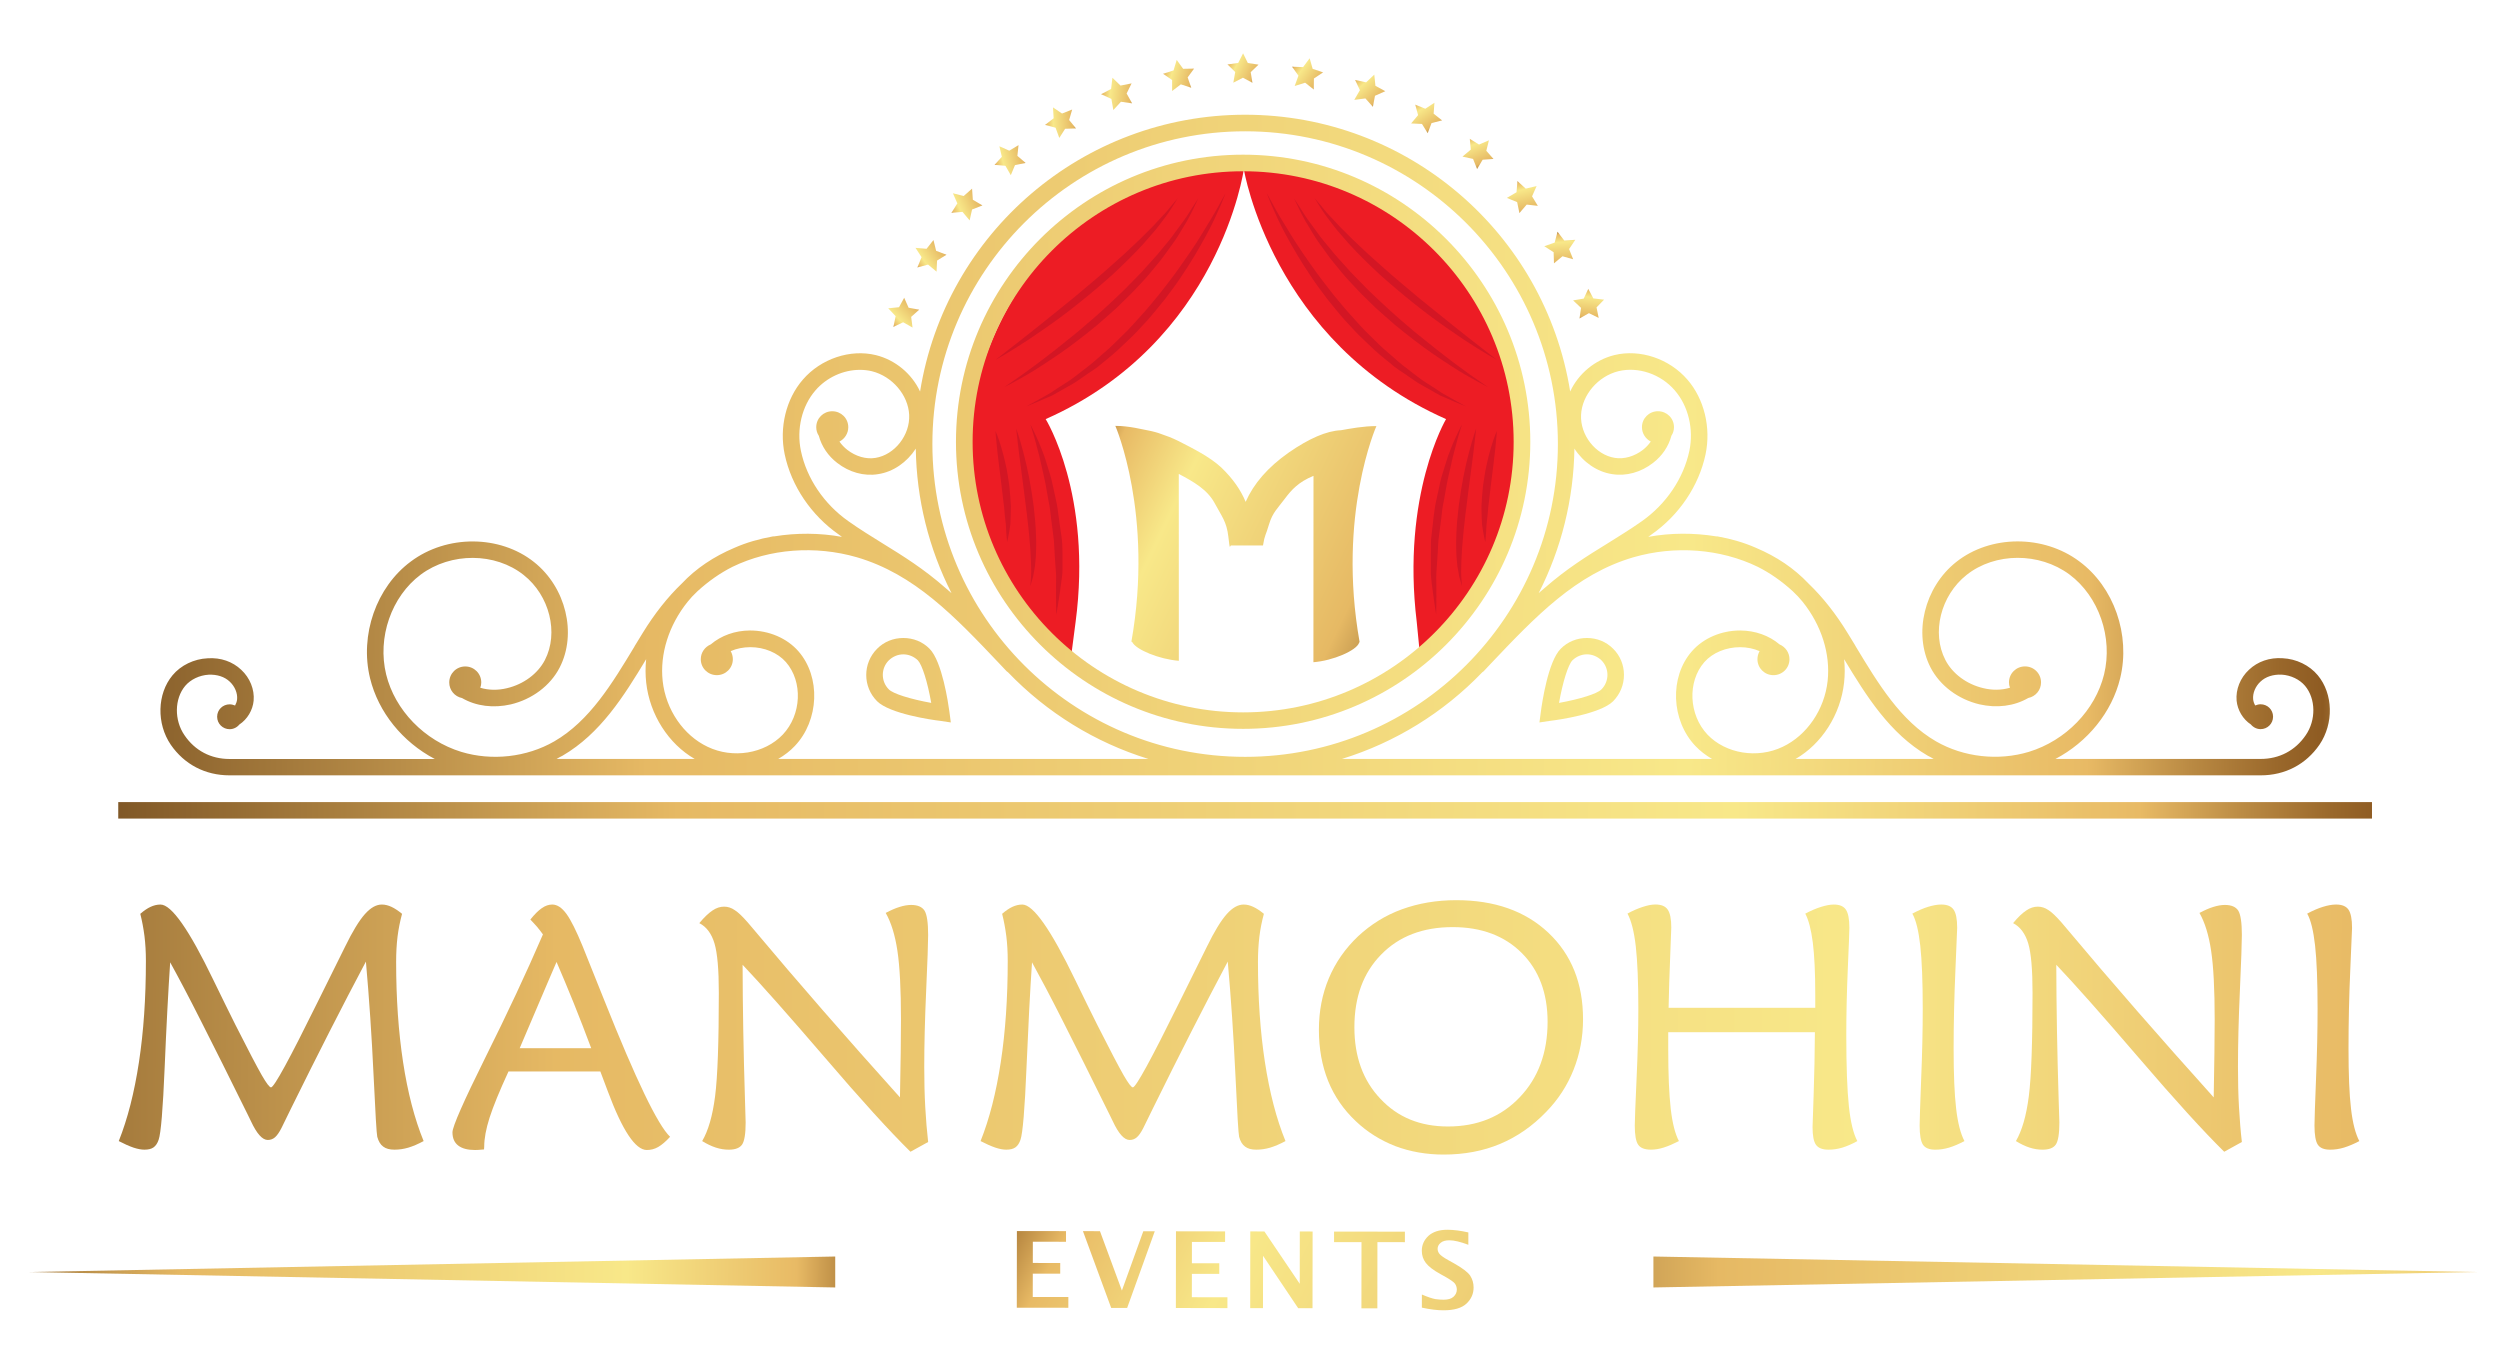 <?xml version="1.0" encoding="utf-8"?>
<!-- Generator: Adobe Illustrator 16.0.0, SVG Export Plug-In . SVG Version: 6.00 Build 0)  -->
<!DOCTYPE svg PUBLIC "-//W3C//DTD SVG 1.1//EN" "http://www.w3.org/Graphics/SVG/1.1/DTD/svg11.dtd">
<svg version="1.1" id="Layer_1" xmlns="http://www.w3.org/2000/svg" xmlns:xlink="http://www.w3.org/1999/xlink" x="0px" y="0px"
	 width="220px" height="120px" viewBox="0 0 220 120" enable-background="new 0 0 220 120" xml:space="preserve">
<g>
	<g>
		
			<linearGradient id="SVGID_1_" gradientUnits="userSpaceOnUse" x1="77.357" y1="105.848" x2="160.039" y2="145.929" gradientTransform="matrix(1 0.031 -0.031 1 4.657 -3.309)">
			<stop  offset="0" style="stop-color:#281809"/>
			<stop  offset="2.459393e-004" style="stop-color:#2E1B0B"/>
			<stop  offset="0.002" style="stop-color:#492B13"/>
			<stop  offset="0.003" style="stop-color:#5F3719"/>
			<stop  offset="0.005" style="stop-color:#70411E"/>
			<stop  offset="0.007" style="stop-color:#7B4821"/>
			<stop  offset="0.01" style="stop-color:#824C23"/>
			<stop  offset="0.018" style="stop-color:#844D24"/>
			<stop  offset="0.036" style="stop-color:#F7E68A"/>
			<stop  offset="0.073" style="stop-color:#8E5B22"/>
			<stop  offset="0.091" style="stop-color:#9A682B"/>
			<stop  offset="0.124" style="stop-color:#BA8A43"/>
			<stop  offset="0.164" style="stop-color:#E8BA65"/>
			<stop  offset="0.318" style="stop-color:#F8E889"/>
			<stop  offset="0.72" style="stop-color:#E6B964"/>
			<stop  offset="1" style="stop-color:#603913"/>
		</linearGradient>
		<path fill="url(#SVGID_1_)" d="M89.478,115.08l0.009-6.748l4.322,0.006v0.939l-2.919-0.006l-0.002,1.869l2.412,0.006l-0.001,0.938
			l-2.413-0.002l-0.003,2.053l3.133,0.004l-0.002,0.945L89.478,115.08z"/>
		
			<linearGradient id="SVGID_2_" gradientUnits="userSpaceOnUse" x1="78.978" y1="102.49" x2="161.691" y2="142.587" gradientTransform="matrix(1 0.031 -0.031 1 4.657 -3.309)">
			<stop  offset="0" style="stop-color:#281809"/>
			<stop  offset="2.459393e-004" style="stop-color:#2E1B0B"/>
			<stop  offset="0.002" style="stop-color:#492B13"/>
			<stop  offset="0.003" style="stop-color:#5F3719"/>
			<stop  offset="0.005" style="stop-color:#70411E"/>
			<stop  offset="0.007" style="stop-color:#7B4821"/>
			<stop  offset="0.01" style="stop-color:#824C23"/>
			<stop  offset="0.018" style="stop-color:#844D24"/>
			<stop  offset="0.036" style="stop-color:#F7E68A"/>
			<stop  offset="0.073" style="stop-color:#8E5B22"/>
			<stop  offset="0.091" style="stop-color:#9A682B"/>
			<stop  offset="0.124" style="stop-color:#BA8A43"/>
			<stop  offset="0.164" style="stop-color:#E8BA65"/>
			<stop  offset="0.318" style="stop-color:#F8E889"/>
			<stop  offset="0.72" style="stop-color:#E6B964"/>
			<stop  offset="1" style="stop-color:#603913"/>
		</linearGradient>
		<path fill="url(#SVGID_2_)" d="M97.785,115.096l-2.486-6.756l1.498,0.004l1.93,5.225l1.883-5.219h1.01l-2.43,6.746H97.785z"/>
		
			<linearGradient id="SVGID_3_" gradientUnits="userSpaceOnUse" x1="80.172" y1="100.016" x2="162.9" y2="140.119" gradientTransform="matrix(1 0.031 -0.031 1 4.657 -3.309)">
			<stop  offset="0" style="stop-color:#281809"/>
			<stop  offset="2.459393e-004" style="stop-color:#2E1B0B"/>
			<stop  offset="0.002" style="stop-color:#492B13"/>
			<stop  offset="0.003" style="stop-color:#5F3719"/>
			<stop  offset="0.005" style="stop-color:#70411E"/>
			<stop  offset="0.007" style="stop-color:#7B4821"/>
			<stop  offset="0.01" style="stop-color:#824C23"/>
			<stop  offset="0.018" style="stop-color:#844D24"/>
			<stop  offset="0.036" style="stop-color:#F7E68A"/>
			<stop  offset="0.073" style="stop-color:#8E5B22"/>
			<stop  offset="0.091" style="stop-color:#9A682B"/>
			<stop  offset="0.124" style="stop-color:#BA8A43"/>
			<stop  offset="0.164" style="stop-color:#E8BA65"/>
			<stop  offset="0.318" style="stop-color:#F8E889"/>
			<stop  offset="0.72" style="stop-color:#E6B964"/>
			<stop  offset="1" style="stop-color:#603913"/>
		</linearGradient>
		<path fill="url(#SVGID_3_)" d="M103.476,115.104l0.01-6.75l4.322,0.008l-0.001,0.93l-2.918-0.004l-0.002,1.877l2.41,0.004
			l-0.001,0.932l-2.41-0.002l-0.004,2.057l3.133,0.006l-0.001,0.953L103.476,115.104z"/>
		
			<linearGradient id="SVGID_4_" gradientUnits="userSpaceOnUse" x1="81.611" y1="97.051" x2="164.327" y2="137.148" gradientTransform="matrix(1 0.031 -0.031 1 4.657 -3.309)">
			<stop  offset="0" style="stop-color:#281809"/>
			<stop  offset="2.459393e-004" style="stop-color:#2E1B0B"/>
			<stop  offset="0.002" style="stop-color:#492B13"/>
			<stop  offset="0.003" style="stop-color:#5F3719"/>
			<stop  offset="0.005" style="stop-color:#70411E"/>
			<stop  offset="0.007" style="stop-color:#7B4821"/>
			<stop  offset="0.01" style="stop-color:#824C23"/>
			<stop  offset="0.018" style="stop-color:#844D24"/>
			<stop  offset="0.036" style="stop-color:#F7E68A"/>
			<stop  offset="0.073" style="stop-color:#8E5B22"/>
			<stop  offset="0.091" style="stop-color:#9A682B"/>
			<stop  offset="0.124" style="stop-color:#BA8A43"/>
			<stop  offset="0.164" style="stop-color:#E8BA65"/>
			<stop  offset="0.318" style="stop-color:#F8E889"/>
			<stop  offset="0.72" style="stop-color:#E6B964"/>
			<stop  offset="1" style="stop-color:#603913"/>
		</linearGradient>
		<path fill="url(#SVGID_4_)" d="M110.018,115.115l0.008-6.75l1.24,0.002l3.112,4.607l0.005-4.604l1.127,0.002l-0.009,6.752
			l-1.261-0.002l-3.091-4.611l-0.007,4.604H110.018z"/>
		
			<linearGradient id="SVGID_5_" gradientUnits="userSpaceOnUse" x1="83.42" y1="93.322" x2="166.127" y2="133.415" gradientTransform="matrix(1 0.031 -0.031 1 4.657 -3.309)">
			<stop  offset="0" style="stop-color:#281809"/>
			<stop  offset="2.459393e-004" style="stop-color:#2E1B0B"/>
			<stop  offset="0.002" style="stop-color:#492B13"/>
			<stop  offset="0.003" style="stop-color:#5F3719"/>
			<stop  offset="0.005" style="stop-color:#70411E"/>
			<stop  offset="0.007" style="stop-color:#7B4821"/>
			<stop  offset="0.01" style="stop-color:#824C23"/>
			<stop  offset="0.018" style="stop-color:#844D24"/>
			<stop  offset="0.036" style="stop-color:#F7E68A"/>
			<stop  offset="0.073" style="stop-color:#8E5B22"/>
			<stop  offset="0.091" style="stop-color:#9A682B"/>
			<stop  offset="0.124" style="stop-color:#BA8A43"/>
			<stop  offset="0.164" style="stop-color:#E8BA65"/>
			<stop  offset="0.318" style="stop-color:#F8E889"/>
			<stop  offset="0.72" style="stop-color:#E6B964"/>
			<stop  offset="1" style="stop-color:#603913"/>
		</linearGradient>
		<path fill="url(#SVGID_5_)" d="M119.805,115.131l0.007-5.824l-2.415-0.002l-0.001-0.926l6.235,0.008v0.924l-2.418-0.002
			l-0.006,5.826L119.805,115.131z"/>
		
			<linearGradient id="SVGID_6_" gradientUnits="userSpaceOnUse" x1="84.526" y1="91.054" x2="167.22" y2="131.141" gradientTransform="matrix(1 0.031 -0.031 1 4.657 -3.309)">
			<stop  offset="0" style="stop-color:#281809"/>
			<stop  offset="2.459393e-004" style="stop-color:#2E1B0B"/>
			<stop  offset="0.002" style="stop-color:#492B13"/>
			<stop  offset="0.003" style="stop-color:#5F3719"/>
			<stop  offset="0.005" style="stop-color:#70411E"/>
			<stop  offset="0.007" style="stop-color:#7B4821"/>
			<stop  offset="0.01" style="stop-color:#824C23"/>
			<stop  offset="0.018" style="stop-color:#844D24"/>
			<stop  offset="0.036" style="stop-color:#F7E68A"/>
			<stop  offset="0.073" style="stop-color:#8E5B22"/>
			<stop  offset="0.091" style="stop-color:#9A682B"/>
			<stop  offset="0.124" style="stop-color:#BA8A43"/>
			<stop  offset="0.164" style="stop-color:#E8BA65"/>
			<stop  offset="0.318" style="stop-color:#F8E889"/>
			<stop  offset="0.72" style="stop-color:#E6B964"/>
			<stop  offset="1" style="stop-color:#603913"/>
		</linearGradient>
		<path fill="url(#SVGID_6_)" d="M125.123,115.072l0.003-1.154c0.527,0.225,0.918,0.355,1.18,0.402
			c0.258,0.035,0.5,0.055,0.72,0.055c0.394,0,0.684-0.078,0.881-0.258c0.193-0.178,0.291-0.385,0.294-0.631
			c0-0.193-0.058-0.365-0.161-0.52c-0.111-0.148-0.379-0.334-0.802-0.58l-0.452-0.25c-0.65-0.354-1.089-0.699-1.319-1.006
			c-0.229-0.301-0.35-0.662-0.348-1.063c-0.001-0.508,0.193-0.941,0.582-1.311c0.393-0.354,0.949-0.539,1.677-0.537
			c0.543,0.002,1.154,0.08,1.837,0.236l-0.002,1.086c-0.7-0.264-1.251-0.395-1.665-0.395c-0.337,0-0.593,0.068-0.771,0.221
			c-0.179,0.148-0.268,0.33-0.268,0.525c-0.001,0.162,0.054,0.311,0.161,0.447c0.105,0.135,0.372,0.33,0.794,0.563l0.486,0.27
			c0.74,0.418,1.219,0.779,1.423,1.082c0.203,0.313,0.304,0.664,0.303,1.051c-0.001,0.555-0.212,1.025-0.634,1.42
			c-0.42,0.387-1.093,0.584-2.014,0.582C126.48,115.309,125.848,115.227,125.123,115.072z"/>
	</g>
	<linearGradient id="SVGID_7_" gradientUnits="userSpaceOnUse" x1="86.058" y1="111.986" x2="-11.098" y2="111.582">
		<stop  offset="0" style="stop-color:#281809"/>
		<stop  offset="2.459393e-004" style="stop-color:#2E1B0B"/>
		<stop  offset="0.002" style="stop-color:#492B13"/>
		<stop  offset="0.003" style="stop-color:#5F3719"/>
		<stop  offset="0.005" style="stop-color:#70411E"/>
		<stop  offset="0.007" style="stop-color:#7B4821"/>
		<stop  offset="0.01" style="stop-color:#824C23"/>
		<stop  offset="0.018" style="stop-color:#844D24"/>
		<stop  offset="0.036" style="stop-color:#F7E68A"/>
		<stop  offset="0.073" style="stop-color:#8E5B22"/>
		<stop  offset="0.091" style="stop-color:#9A682B"/>
		<stop  offset="0.124" style="stop-color:#BA8A43"/>
		<stop  offset="0.164" style="stop-color:#E8BA65"/>
		<stop  offset="0.318" style="stop-color:#F8E889"/>
		<stop  offset="0.72" style="stop-color:#E6B964"/>
		<stop  offset="1" style="stop-color:#603913"/>
	</linearGradient>
	<polygon fill="url(#SVGID_7_)" points="73.5,113.297 2.6,111.939 73.5,110.573 	"/>
	<linearGradient id="SVGID_8_" gradientUnits="userSpaceOnUse" x1="245.627" y1="112.352" x2="114.571" y2="111.806">
		<stop  offset="0" style="stop-color:#281809"/>
		<stop  offset="2.459393e-004" style="stop-color:#2E1B0B"/>
		<stop  offset="0.002" style="stop-color:#492B13"/>
		<stop  offset="0.003" style="stop-color:#5F3719"/>
		<stop  offset="0.005" style="stop-color:#70411E"/>
		<stop  offset="0.007" style="stop-color:#7B4821"/>
		<stop  offset="0.01" style="stop-color:#824C23"/>
		<stop  offset="0.018" style="stop-color:#844D24"/>
		<stop  offset="0.036" style="stop-color:#F7E68A"/>
		<stop  offset="0.073" style="stop-color:#8E5B22"/>
		<stop  offset="0.091" style="stop-color:#9A682B"/>
		<stop  offset="0.124" style="stop-color:#BA8A43"/>
		<stop  offset="0.164" style="stop-color:#E8BA65"/>
		<stop  offset="0.318" style="stop-color:#F8E889"/>
		<stop  offset="0.72" style="stop-color:#E6B964"/>
		<stop  offset="1" style="stop-color:#603913"/>
	</linearGradient>
	<polygon fill="url(#SVGID_8_)" points="145.5,110.573 217.978,111.939 145.5,113.297 	"/>
	<g>
		<g>
			<linearGradient id="SVGID_9_" gradientUnits="userSpaceOnUse" x1="254.206" y1="90.957" x2="-30.889" y2="89.771">
				<stop  offset="0" style="stop-color:#281809"/>
				<stop  offset="2.459393e-004" style="stop-color:#2E1B0B"/>
				<stop  offset="0.002" style="stop-color:#492B13"/>
				<stop  offset="0.003" style="stop-color:#5F3719"/>
				<stop  offset="0.005" style="stop-color:#70411E"/>
				<stop  offset="0.007" style="stop-color:#7B4821"/>
				<stop  offset="0.01" style="stop-color:#824C23"/>
				<stop  offset="0.018" style="stop-color:#844D24"/>
				<stop  offset="0.036" style="stop-color:#F7E68A"/>
				<stop  offset="0.073" style="stop-color:#8E5B22"/>
				<stop  offset="0.091" style="stop-color:#9A682B"/>
				<stop  offset="0.124" style="stop-color:#BA8A43"/>
				<stop  offset="0.164" style="stop-color:#E8BA65"/>
				<stop  offset="0.318" style="stop-color:#F8E889"/>
				<stop  offset="0.72" style="stop-color:#E6B964"/>
				<stop  offset="1" style="stop-color:#603913"/>
			</linearGradient>
			<path fill="url(#SVGID_9_)" d="M35.381,80.416c-0.178,0.662-0.311,1.322-0.396,2c-0.084,0.678-0.125,1.432-0.125,2.236
				c0,3.213,0.204,6.152,0.611,8.818c0.408,2.676,1.011,4.996,1.808,6.945c-0.479,0.258-0.927,0.451-1.345,0.578
				c-0.42,0.123-0.827,0.178-1.225,0.178c-0.418,0-0.747-0.086-0.987-0.271c-0.239-0.172-0.412-0.457-0.523-0.861
				c-0.059-0.242-0.167-2.063-0.327-5.461c-0.16-3.393-0.385-6.725-0.672-9.959c-2.082,3.922-4.273,8.23-6.574,12.896
				c-0.418,0.857-0.707,1.453-0.864,1.766c-0.19,0.369-0.378,0.639-0.561,0.801c-0.187,0.16-0.398,0.236-0.636,0.236
				c-0.477,0-0.969-0.551-1.478-1.645c-0.121-0.238-0.217-0.441-0.284-0.582c-1.613-3.266-2.979-6.008-4.087-8.182
				c-1.111-2.203-2.023-3.924-2.741-5.223c-0.168,2.516-0.333,5.605-0.486,9.268c-0.154,3.662-0.329,5.773-0.528,6.342
				c-0.102,0.305-0.25,0.533-0.449,0.674s-0.466,0.201-0.806,0.201c-0.261,0-0.576-0.055-0.95-0.178
				c-0.373-0.127-0.81-0.32-1.305-0.578c0.776-1.941,1.368-4.26,1.776-6.945c0.408-2.676,0.612-5.637,0.612-8.906
				c0-0.793-0.043-1.512-0.126-2.193c-0.087-0.676-0.207-1.314-0.367-1.955c0.329-0.285,0.629-0.486,0.904-0.613
				c0.273-0.127,0.565-0.203,0.873-0.203c0.968,0,2.517,2.209,4.645,6.623c0.809,1.658,1.46,2.994,1.957,3.979
				c1.127,2.229,1.896,3.691,2.309,4.412c0.414,0.719,0.685,1.076,0.816,1.076c0.269,0,1.627-2.49,4.076-7.457
				c1.017-2.068,1.827-3.699,2.437-4.916c0.656-1.348,1.236-2.297,1.739-2.865c0.504-0.57,1.002-0.852,1.501-0.852
				c0.288,0,0.57,0.076,0.846,0.203C34.723,79.93,35.031,80.131,35.381,80.416z"/>
			<linearGradient id="SVGID_10_" gradientUnits="userSpaceOnUse" x1="254.206" y1="90.957" x2="-30.889" y2="89.771">
				<stop  offset="0" style="stop-color:#281809"/>
				<stop  offset="2.459393e-004" style="stop-color:#2E1B0B"/>
				<stop  offset="0.002" style="stop-color:#492B13"/>
				<stop  offset="0.003" style="stop-color:#5F3719"/>
				<stop  offset="0.005" style="stop-color:#70411E"/>
				<stop  offset="0.007" style="stop-color:#7B4821"/>
				<stop  offset="0.01" style="stop-color:#824C23"/>
				<stop  offset="0.018" style="stop-color:#844D24"/>
				<stop  offset="0.036" style="stop-color:#F7E68A"/>
				<stop  offset="0.073" style="stop-color:#8E5B22"/>
				<stop  offset="0.091" style="stop-color:#9A682B"/>
				<stop  offset="0.124" style="stop-color:#BA8A43"/>
				<stop  offset="0.164" style="stop-color:#E8BA65"/>
				<stop  offset="0.318" style="stop-color:#F8E889"/>
				<stop  offset="0.72" style="stop-color:#E6B964"/>
				<stop  offset="1" style="stop-color:#603913"/>
			</linearGradient>
			<path fill="url(#SVGID_10_)" d="M52.83,94.289h-8.083c-0.797,1.729-1.352,3.088-1.666,4.072c-0.313,0.984-0.47,1.83-0.47,2.539
				l-0.016,0.25c-0.228,0.021-0.395,0.033-0.5,0.041c-0.104,0.006-0.203,0.01-0.292,0.01c-0.646,0-1.139-0.131-1.477-0.391
				c-0.34-0.262-0.509-0.65-0.509-1.166c0-0.498,0.966-2.695,2.899-6.59c1.931-3.873,3.619-7.477,5.063-10.826
				c-0.159-0.229-0.331-0.438-0.515-0.666c-0.186-0.199-0.382-0.432-0.591-0.641c0.368-0.465,0.705-0.797,1.01-1.006
				c0.302-0.211,0.608-0.316,0.916-0.316c0.429,0,0.847,0.273,1.249,0.824c0.403,0.553,0.873,1.508,1.412,2.818
				c0.467,1.146,1.11,2.758,1.925,4.803c2.771,6.953,4.695,10.961,5.784,11.994c-0.381,0.418-0.729,0.711-1.047,0.896
				s-0.651,0.266-1.001,0.266c-1.006,0-2.147-1.715-3.42-5.131C53.214,95.303,52.989,94.715,52.83,94.289z M48.976,84.652
				l-0.718,1.668c-1.145,2.693-1.986,4.668-2.524,5.92h6.292c-0.509-1.359-1.019-2.68-1.526-3.939
				C49.993,87.041,49.484,85.836,48.976,84.652z"/>
			<linearGradient id="SVGID_11_" gradientUnits="userSpaceOnUse" x1="254.206" y1="90.957" x2="-30.889" y2="89.771">
				<stop  offset="0" style="stop-color:#281809"/>
				<stop  offset="2.459393e-004" style="stop-color:#2E1B0B"/>
				<stop  offset="0.002" style="stop-color:#492B13"/>
				<stop  offset="0.003" style="stop-color:#5F3719"/>
				<stop  offset="0.005" style="stop-color:#70411E"/>
				<stop  offset="0.007" style="stop-color:#7B4821"/>
				<stop  offset="0.01" style="stop-color:#824C23"/>
				<stop  offset="0.018" style="stop-color:#844D24"/>
				<stop  offset="0.036" style="stop-color:#F7E68A"/>
				<stop  offset="0.073" style="stop-color:#8E5B22"/>
				<stop  offset="0.091" style="stop-color:#9A682B"/>
				<stop  offset="0.124" style="stop-color:#BA8A43"/>
				<stop  offset="0.164" style="stop-color:#E8BA65"/>
				<stop  offset="0.318" style="stop-color:#F8E889"/>
				<stop  offset="0.72" style="stop-color:#E6B964"/>
				<stop  offset="1" style="stop-color:#603913"/>
			</linearGradient>
			<path fill="url(#SVGID_11_)" d="M80.122,101.354c-1.822-1.791-4.343-4.561-7.559-8.32c-3.218-3.746-5.622-6.457-7.214-8.133
				c0.009,3.758,0.078,7.703,0.209,11.873c0.037,1.104,0.059,1.77,0.059,2.01c0,0.982-0.107,1.637-0.314,1.939
				c-0.209,0.299-0.597,0.449-1.166,0.449c-0.367,0-0.75-0.055-1.15-0.186c-0.397-0.129-0.795-0.326-1.196-0.57
				c0.541-0.926,0.917-2.23,1.138-3.953c0.219-1.725,0.327-4.746,0.327-9.086c0-2.055-0.126-3.488-0.379-4.348
				c-0.254-0.859-0.7-1.467-1.338-1.793c0.439-0.529,0.825-0.889,1.164-1.115c0.34-0.232,0.679-0.336,1.018-0.336
				c0.317,0,0.633,0.094,0.94,0.309c0.31,0.193,0.689,0.568,1.136,1.076c0.078,0.082,0.265,0.318,0.553,0.652
				c3.813,4.553,8.096,9.467,12.846,14.748c0.032-1.475,0.054-2.793,0.067-3.93c0.016-1.139,0.022-2.107,0.022-2.906
				c0-2.648-0.104-4.678-0.313-6.064c-0.209-1.389-0.553-2.5-1.031-3.332c0.45-0.236,0.854-0.418,1.22-0.527
				c0.363-0.115,0.704-0.176,1.021-0.176c0.567,0,0.957,0.17,1.172,0.494c0.215,0.336,0.322,1.061,0.322,2.162
				c0,0.65-0.057,2.277-0.172,4.846c-0.116,2.578-0.171,4.832-0.171,6.756c0,1.256,0.028,2.441,0.088,3.529
				c0.063,1.094,0.146,2.127,0.255,3.074L80.122,101.354z"/>
			<linearGradient id="SVGID_12_" gradientUnits="userSpaceOnUse" x1="254.206" y1="90.957" x2="-30.889" y2="89.771">
				<stop  offset="0" style="stop-color:#281809"/>
				<stop  offset="2.459393e-004" style="stop-color:#2E1B0B"/>
				<stop  offset="0.002" style="stop-color:#492B13"/>
				<stop  offset="0.003" style="stop-color:#5F3719"/>
				<stop  offset="0.005" style="stop-color:#70411E"/>
				<stop  offset="0.007" style="stop-color:#7B4821"/>
				<stop  offset="0.01" style="stop-color:#824C23"/>
				<stop  offset="0.018" style="stop-color:#844D24"/>
				<stop  offset="0.036" style="stop-color:#F7E68A"/>
				<stop  offset="0.073" style="stop-color:#8E5B22"/>
				<stop  offset="0.091" style="stop-color:#9A682B"/>
				<stop  offset="0.124" style="stop-color:#BA8A43"/>
				<stop  offset="0.164" style="stop-color:#E8BA65"/>
				<stop  offset="0.318" style="stop-color:#F8E889"/>
				<stop  offset="0.72" style="stop-color:#E6B964"/>
				<stop  offset="1" style="stop-color:#603913"/>
			</linearGradient>
			<path fill="url(#SVGID_12_)" d="M111.222,80.416c-0.179,0.662-0.312,1.322-0.395,2c-0.081,0.678-0.127,1.432-0.127,2.236
				c0,3.213,0.202,6.152,0.613,8.818c0.411,2.676,1.012,4.996,1.81,6.945c-0.48,0.258-0.934,0.451-1.347,0.578
				c-0.421,0.123-0.827,0.178-1.226,0.178c-0.419,0-0.745-0.086-0.984-0.271c-0.239-0.172-0.415-0.457-0.523-0.861
				c-0.061-0.242-0.17-2.063-0.327-5.461c-0.16-3.393-0.386-6.725-0.673-9.959c-2.081,3.922-4.273,8.23-6.574,12.896
				c-0.418,0.857-0.707,1.453-0.866,1.766c-0.188,0.369-0.375,0.639-0.56,0.801c-0.185,0.16-0.396,0.236-0.636,0.236
				c-0.477,0-0.97-0.551-1.479-1.645c-0.117-0.238-0.215-0.441-0.285-0.582c-1.613-3.266-2.974-6.008-4.083-8.182
				c-1.112-2.203-2.026-3.924-2.742-5.223c-0.17,2.516-0.332,5.605-0.486,9.268c-0.152,3.662-0.331,5.773-0.528,6.342
				c-0.101,0.305-0.251,0.533-0.449,0.674c-0.2,0.141-0.469,0.201-0.806,0.201c-0.26,0-0.579-0.055-0.95-0.178
				c-0.375-0.127-0.81-0.32-1.308-0.578c0.777-1.941,1.369-4.26,1.778-6.945c0.407-2.676,0.612-5.637,0.612-8.906
				c0-0.793-0.042-1.512-0.126-2.193c-0.086-0.676-0.207-1.314-0.366-1.955c0.328-0.285,0.628-0.486,0.902-0.613
				c0.272-0.127,0.567-0.203,0.875-0.203c0.965,0,2.515,2.209,4.646,6.623c0.806,1.658,1.458,2.994,1.956,3.979
				c1.125,2.229,1.896,3.691,2.309,4.412c0.414,0.719,0.687,1.076,0.815,1.076c0.267,0,1.627-2.49,4.077-7.457
				c1.016-2.068,1.828-3.699,2.436-4.916c0.656-1.348,1.237-2.297,1.74-2.865c0.502-0.57,1.003-0.852,1.501-0.852
				c0.288,0,0.571,0.076,0.841,0.203C110.565,79.93,110.874,80.131,111.222,80.416z"/>
			<linearGradient id="SVGID_13_" gradientUnits="userSpaceOnUse" x1="254.206" y1="90.957" x2="-30.889" y2="89.771">
				<stop  offset="0" style="stop-color:#281809"/>
				<stop  offset="2.459393e-004" style="stop-color:#2E1B0B"/>
				<stop  offset="0.002" style="stop-color:#492B13"/>
				<stop  offset="0.003" style="stop-color:#5F3719"/>
				<stop  offset="0.005" style="stop-color:#70411E"/>
				<stop  offset="0.007" style="stop-color:#7B4821"/>
				<stop  offset="0.01" style="stop-color:#824C23"/>
				<stop  offset="0.018" style="stop-color:#844D24"/>
				<stop  offset="0.036" style="stop-color:#F7E68A"/>
				<stop  offset="0.073" style="stop-color:#8E5B22"/>
				<stop  offset="0.091" style="stop-color:#9A682B"/>
				<stop  offset="0.124" style="stop-color:#BA8A43"/>
				<stop  offset="0.164" style="stop-color:#E8BA65"/>
				<stop  offset="0.318" style="stop-color:#F8E889"/>
				<stop  offset="0.72" style="stop-color:#E6B964"/>
				<stop  offset="1" style="stop-color:#603913"/>
			</linearGradient>
			<path fill="url(#SVGID_13_)" d="M127.042,101.602c-1.513,0-2.93-0.246-4.252-0.742c-1.315-0.516-2.479-1.24-3.485-2.201
				c-1.072-1.01-1.886-2.188-2.43-3.535c-0.541-1.346-0.812-2.842-0.812-4.504c0-1.633,0.291-3.139,0.875-4.531
				c0.582-1.389,1.441-2.617,2.574-3.697c1.108-1.031,2.393-1.842,3.854-2.373c1.467-0.533,3.057-0.803,4.778-0.803
				c3.381,0,6.082,0.953,8.114,2.867c2.032,1.916,3.049,4.457,3.049,7.615c0,1.568-0.278,3.043-0.832,4.438
				c-0.553,1.393-1.357,2.629-2.41,3.707c-1.202,1.252-2.562,2.197-4.064,2.824C130.499,101.295,128.845,101.602,127.042,101.602z
				 M136.188,89.92c0-2.521-0.761-4.545-2.272-6.055s-3.541-2.279-6.081-2.279c-2.617,0-4.717,0.801-6.289,2.412
				c-1.574,1.6-2.36,3.73-2.36,6.402c0,2.588,0.761,4.688,2.289,6.293c1.521,1.631,3.505,2.438,5.943,2.438
				c2.589,0,4.697-0.859,6.324-2.578C135.372,94.846,136.188,92.623,136.188,89.92z"/>
			<linearGradient id="SVGID_14_" gradientUnits="userSpaceOnUse" x1="254.206" y1="90.957" x2="-30.889" y2="89.771">
				<stop  offset="0" style="stop-color:#281809"/>
				<stop  offset="2.459393e-004" style="stop-color:#2E1B0B"/>
				<stop  offset="0.002" style="stop-color:#492B13"/>
				<stop  offset="0.003" style="stop-color:#5F3719"/>
				<stop  offset="0.005" style="stop-color:#70411E"/>
				<stop  offset="0.007" style="stop-color:#7B4821"/>
				<stop  offset="0.01" style="stop-color:#824C23"/>
				<stop  offset="0.018" style="stop-color:#844D24"/>
				<stop  offset="0.036" style="stop-color:#F7E68A"/>
				<stop  offset="0.073" style="stop-color:#8E5B22"/>
				<stop  offset="0.091" style="stop-color:#9A682B"/>
				<stop  offset="0.124" style="stop-color:#BA8A43"/>
				<stop  offset="0.164" style="stop-color:#E8BA65"/>
				<stop  offset="0.318" style="stop-color:#F8E889"/>
				<stop  offset="0.72" style="stop-color:#E6B964"/>
				<stop  offset="1" style="stop-color:#603913"/>
			</linearGradient>
			<path fill="url(#SVGID_14_)" d="M146.837,88.684h12.906V87.51c0-1.91-0.074-3.436-0.217-4.574
				c-0.146-1.133-0.365-1.977-0.662-2.537c0.514-0.273,0.982-0.469,1.396-0.596c0.413-0.127,0.784-0.203,1.114-0.203
				c0.508,0,0.861,0.146,1.067,0.451c0.201,0.305,0.304,0.828,0.304,1.607c0,0.256-0.043,1.418-0.135,3.521
				c-0.092,2.098-0.136,4.061-0.136,5.891c0,2.787,0.078,4.881,0.228,6.275c0.146,1.402,0.396,2.416,0.743,3.07
				c-0.467,0.258-0.909,0.451-1.326,0.578c-0.42,0.123-0.822,0.178-1.212,0.178c-0.528,0-0.892-0.141-1.099-0.426
				c-0.202-0.283-0.303-0.803-0.303-1.559c0-0.045,0.029-0.994,0.096-2.85c0.062-1.857,0.101-3.689,0.11-5.504h-12.906v1.494
				c0,2.23,0.075,3.971,0.22,5.254c0.149,1.285,0.393,2.219,0.721,2.834c-0.478,0.244-0.924,0.441-1.337,0.57
				c-0.413,0.131-0.787,0.186-1.127,0.186c-0.548,0-0.921-0.145-1.119-0.432c-0.202-0.287-0.302-0.852-0.302-1.697
				c0-0.414,0.053-1.762,0.155-4.049c0.107-2.277,0.158-4.359,0.158-6.229c0-2.346-0.076-4.172-0.224-5.479
				c-0.149-1.305-0.395-2.268-0.731-2.889c0.486-0.268,0.936-0.455,1.346-0.588c0.407-0.133,0.775-0.211,1.102-0.211
				c0.519,0,0.885,0.146,1.092,0.451c0.21,0.305,0.314,0.814,0.314,1.574c0,0.148-0.036,1.006-0.096,2.559
				C146.911,85.738,146.865,87.25,146.837,88.684z"/>
			<linearGradient id="SVGID_15_" gradientUnits="userSpaceOnUse" x1="254.206" y1="90.957" x2="-30.889" y2="89.771">
				<stop  offset="0" style="stop-color:#281809"/>
				<stop  offset="2.459393e-004" style="stop-color:#2E1B0B"/>
				<stop  offset="0.002" style="stop-color:#492B13"/>
				<stop  offset="0.003" style="stop-color:#5F3719"/>
				<stop  offset="0.005" style="stop-color:#70411E"/>
				<stop  offset="0.007" style="stop-color:#7B4821"/>
				<stop  offset="0.01" style="stop-color:#824C23"/>
				<stop  offset="0.018" style="stop-color:#844D24"/>
				<stop  offset="0.036" style="stop-color:#F7E68A"/>
				<stop  offset="0.073" style="stop-color:#8E5B22"/>
				<stop  offset="0.091" style="stop-color:#9A682B"/>
				<stop  offset="0.124" style="stop-color:#BA8A43"/>
				<stop  offset="0.164" style="stop-color:#E8BA65"/>
				<stop  offset="0.318" style="stop-color:#F8E889"/>
				<stop  offset="0.72" style="stop-color:#E6B964"/>
				<stop  offset="1" style="stop-color:#603913"/>
			</linearGradient>
			<path fill="url(#SVGID_15_)" d="M172.872,100.416c-0.467,0.244-0.914,0.441-1.339,0.57c-0.432,0.131-0.838,0.186-1.23,0.186
				c-0.526,0-0.887-0.145-1.083-0.439c-0.191-0.287-0.292-0.854-0.292-1.689c0-0.428,0.047-1.791,0.133-4.061
				c0.095-2.27,0.14-4.348,0.14-6.217c0-2.404-0.074-4.26-0.219-5.555c-0.143-1.293-0.373-2.242-0.695-2.813
				c0.508-0.273,0.97-0.469,1.38-0.596c0.417-0.127,0.803-0.203,1.161-0.203c0.517,0,0.88,0.146,1.09,0.451s0.313,0.828,0.313,1.607
				c0,0.115-0.052,1.352-0.154,3.703c-0.103,2.346-0.158,4.662-0.158,6.912c0,2.275,0.072,4.035,0.223,5.303
				C172.289,98.84,172.536,99.779,172.872,100.416z"/>
			<linearGradient id="SVGID_16_" gradientUnits="userSpaceOnUse" x1="254.206" y1="90.957" x2="-30.889" y2="89.771">
				<stop  offset="0" style="stop-color:#281809"/>
				<stop  offset="2.459393e-004" style="stop-color:#2E1B0B"/>
				<stop  offset="0.002" style="stop-color:#492B13"/>
				<stop  offset="0.003" style="stop-color:#5F3719"/>
				<stop  offset="0.005" style="stop-color:#70411E"/>
				<stop  offset="0.007" style="stop-color:#7B4821"/>
				<stop  offset="0.01" style="stop-color:#824C23"/>
				<stop  offset="0.018" style="stop-color:#844D24"/>
				<stop  offset="0.036" style="stop-color:#F7E68A"/>
				<stop  offset="0.073" style="stop-color:#8E5B22"/>
				<stop  offset="0.091" style="stop-color:#9A682B"/>
				<stop  offset="0.124" style="stop-color:#BA8A43"/>
				<stop  offset="0.164" style="stop-color:#E8BA65"/>
				<stop  offset="0.318" style="stop-color:#F8E889"/>
				<stop  offset="0.72" style="stop-color:#E6B964"/>
				<stop  offset="1" style="stop-color:#603913"/>
			</linearGradient>
			<path fill="url(#SVGID_16_)" d="M195.731,101.354c-1.821-1.791-4.341-4.561-7.563-8.32c-3.216-3.746-5.62-6.457-7.215-8.133
				c0.011,3.758,0.079,7.703,0.209,11.873c0.042,1.104,0.063,1.77,0.063,2.01c0,0.982-0.107,1.637-0.316,1.939
				c-0.207,0.299-0.593,0.449-1.162,0.449c-0.369,0-0.755-0.055-1.152-0.186c-0.396-0.129-0.797-0.326-1.195-0.57
				c0.538-0.926,0.917-2.23,1.136-3.953c0.219-1.725,0.327-4.746,0.327-9.086c0-2.055-0.125-3.488-0.377-4.348
				c-0.256-0.859-0.702-1.467-1.334-1.793c0.436-0.529,0.821-0.889,1.161-1.115c0.336-0.232,0.676-0.336,1.016-0.336
				c0.316,0,0.633,0.094,0.941,0.309c0.307,0.193,0.685,0.568,1.136,1.076c0.079,0.082,0.262,0.318,0.551,0.652
				c3.814,4.553,8.097,9.467,12.849,14.748c0.028-1.475,0.051-2.793,0.063-3.93c0.016-1.139,0.023-2.107,0.023-2.906
				c0-2.648-0.103-4.678-0.313-6.064c-0.206-1.389-0.551-2.5-1.027-3.332c0.448-0.236,0.854-0.418,1.216-0.527
				c0.365-0.115,0.706-0.176,1.025-0.176c0.566,0,0.955,0.17,1.17,0.494c0.212,0.336,0.321,1.061,0.321,2.162
				c0,0.65-0.058,2.277-0.172,4.846c-0.117,2.578-0.171,4.832-0.171,6.756c0,1.256,0.026,2.441,0.089,3.529
				c0.062,1.094,0.143,2.127,0.254,3.074L195.731,101.354z"/>
			<linearGradient id="SVGID_17_" gradientUnits="userSpaceOnUse" x1="254.206" y1="90.957" x2="-30.889" y2="89.771">
				<stop  offset="0" style="stop-color:#281809"/>
				<stop  offset="2.459393e-004" style="stop-color:#2E1B0B"/>
				<stop  offset="0.002" style="stop-color:#492B13"/>
				<stop  offset="0.003" style="stop-color:#5F3719"/>
				<stop  offset="0.005" style="stop-color:#70411E"/>
				<stop  offset="0.007" style="stop-color:#7B4821"/>
				<stop  offset="0.01" style="stop-color:#824C23"/>
				<stop  offset="0.018" style="stop-color:#844D24"/>
				<stop  offset="0.036" style="stop-color:#F7E68A"/>
				<stop  offset="0.073" style="stop-color:#8E5B22"/>
				<stop  offset="0.091" style="stop-color:#9A682B"/>
				<stop  offset="0.124" style="stop-color:#BA8A43"/>
				<stop  offset="0.164" style="stop-color:#E8BA65"/>
				<stop  offset="0.318" style="stop-color:#F8E889"/>
				<stop  offset="0.72" style="stop-color:#E6B964"/>
				<stop  offset="1" style="stop-color:#603913"/>
			</linearGradient>
			<path fill="url(#SVGID_17_)" d="M207.621,100.416c-0.468,0.244-0.918,0.441-1.343,0.57c-0.431,0.131-0.836,0.186-1.228,0.186
				c-0.524,0-0.887-0.145-1.082-0.439c-0.193-0.287-0.293-0.854-0.293-1.689c0-0.428,0.044-1.791,0.134-4.061
				c0.093-2.27,0.137-4.348,0.137-6.217c0-2.404-0.073-4.26-0.219-5.555c-0.145-1.293-0.37-2.242-0.695-2.813
				c0.513-0.273,0.97-0.469,1.384-0.596c0.413-0.127,0.799-0.203,1.158-0.203c0.519,0,0.88,0.146,1.094,0.451
				c0.205,0.305,0.312,0.828,0.312,1.607c0,0.115-0.053,1.352-0.156,3.703c-0.105,2.346-0.155,4.662-0.155,6.912
				c0,2.275,0.07,4.035,0.221,5.303C207.037,98.84,207.284,99.779,207.621,100.416z"/>
		</g>
	</g>
	<linearGradient id="SVGID_18_" gradientUnits="userSpaceOnUse" x1="226.209" y1="72.412" x2="-5.139" y2="70.226">
		<stop  offset="0" style="stop-color:#281809"/>
		<stop  offset="2.459393e-004" style="stop-color:#2E1B0B"/>
		<stop  offset="0.002" style="stop-color:#492B13"/>
		<stop  offset="0.003" style="stop-color:#5F3719"/>
		<stop  offset="0.005" style="stop-color:#70411E"/>
		<stop  offset="0.007" style="stop-color:#7B4821"/>
		<stop  offset="0.01" style="stop-color:#824C23"/>
		<stop  offset="0.018" style="stop-color:#844D24"/>
		<stop  offset="0.036" style="stop-color:#F7E68A"/>
		<stop  offset="0.073" style="stop-color:#8E5B22"/>
		<stop  offset="0.091" style="stop-color:#9A682B"/>
		<stop  offset="0.124" style="stop-color:#BA8A43"/>
		<stop  offset="0.164" style="stop-color:#E8BA65"/>
		<stop  offset="0.318" style="stop-color:#F8E889"/>
		<stop  offset="0.72" style="stop-color:#E6B964"/>
		<stop  offset="1" style="stop-color:#603913"/>
	</linearGradient>
	<rect x="10.406" y="70.584" fill="url(#SVGID_18_)" width="198.329" height="1.451"/>
	<linearGradient id="SVGID_19_" gradientUnits="userSpaceOnUse" x1="213.906" y1="60.58" x2="-6.296" y2="58.498">
		<stop  offset="0" style="stop-color:#281809"/>
		<stop  offset="2.459393e-004" style="stop-color:#2E1B0B"/>
		<stop  offset="0.002" style="stop-color:#492B13"/>
		<stop  offset="0.003" style="stop-color:#5F3719"/>
		<stop  offset="0.005" style="stop-color:#70411E"/>
		<stop  offset="0.007" style="stop-color:#7B4821"/>
		<stop  offset="0.01" style="stop-color:#824C23"/>
		<stop  offset="0.018" style="stop-color:#844D24"/>
		<stop  offset="0.036" style="stop-color:#F7E68A"/>
		<stop  offset="0.073" style="stop-color:#8E5B22"/>
		<stop  offset="0.091" style="stop-color:#9A682B"/>
		<stop  offset="0.124" style="stop-color:#BA8A43"/>
		<stop  offset="0.164" style="stop-color:#E8BA65"/>
		<stop  offset="0.318" style="stop-color:#F8E889"/>
		<stop  offset="0.72" style="stop-color:#E6B964"/>
		<stop  offset="1" style="stop-color:#603913"/>
	</linearGradient>
	<path fill="url(#SVGID_19_)" d="M139.649,56.143c-0.871,0-1.69,0.323-2.308,0.949c-1.111,1.111-1.648,4.801-1.744,5.526
		l-0.126,0.957l0.943-0.141c0.728-0.084,4.433-0.619,5.544-1.727c0.613-0.629,0.951-1.442,0.951-2.325
		c0-0.856-0.338-1.692-0.951-2.291C141.34,56.466,140.522,56.143,139.649,56.143z M140.927,60.667
		c-0.378,0.386-1.888,0.853-3.732,1.189c0.326-1.847,0.801-3.35,1.178-3.748c0.342-0.327,0.795-0.527,1.277-0.527
		s0.937,0.2,1.277,0.527C141.632,58.814,141.632,59.96,140.927,60.667z"/>
	<linearGradient id="SVGID_20_" gradientUnits="userSpaceOnUse" x1="213.962" y1="61.109" x2="-6.359" y2="59.027">
		<stop  offset="0" style="stop-color:#281809"/>
		<stop  offset="2.459393e-004" style="stop-color:#2E1B0B"/>
		<stop  offset="0.002" style="stop-color:#492B13"/>
		<stop  offset="0.003" style="stop-color:#5F3719"/>
		<stop  offset="0.005" style="stop-color:#70411E"/>
		<stop  offset="0.007" style="stop-color:#7B4821"/>
		<stop  offset="0.01" style="stop-color:#824C23"/>
		<stop  offset="0.018" style="stop-color:#844D24"/>
		<stop  offset="0.036" style="stop-color:#F7E68A"/>
		<stop  offset="0.073" style="stop-color:#8E5B22"/>
		<stop  offset="0.091" style="stop-color:#9A682B"/>
		<stop  offset="0.124" style="stop-color:#BA8A43"/>
		<stop  offset="0.164" style="stop-color:#E8BA65"/>
		<stop  offset="0.318" style="stop-color:#F8E889"/>
		<stop  offset="0.72" style="stop-color:#E6B964"/>
		<stop  offset="1" style="stop-color:#603913"/>
	</linearGradient>
	<path fill="url(#SVGID_20_)" d="M82.729,63.434l0.943,0.141l-0.126-0.957c-0.098-0.725-0.636-4.416-1.744-5.526
		c-0.615-0.625-1.433-0.948-2.31-0.948c-0.871,0-1.691,0.323-2.308,0.948c-1.273,1.278-1.273,3.341,0,4.616
		C78.295,62.814,81.997,63.35,82.729,63.434z M78.218,58.108c0.34-0.326,0.795-0.525,1.274-0.525c0.484,0,0.939,0.199,1.279,0.525
		c0.379,0.398,0.853,1.9,1.177,3.748c-1.846-0.336-3.351-0.803-3.73-1.189C77.51,59.96,77.51,58.814,78.218,58.108z"/>
	<linearGradient id="SVGID_21_" gradientUnits="userSpaceOnUse" x1="221.269" y1="40.643" x2="-6.577" y2="38.489">
		<stop  offset="0" style="stop-color:#281809"/>
		<stop  offset="2.459393e-004" style="stop-color:#2E1B0B"/>
		<stop  offset="0.002" style="stop-color:#492B13"/>
		<stop  offset="0.003" style="stop-color:#5F3719"/>
		<stop  offset="0.005" style="stop-color:#70411E"/>
		<stop  offset="0.007" style="stop-color:#7B4821"/>
		<stop  offset="0.01" style="stop-color:#824C23"/>
		<stop  offset="0.018" style="stop-color:#844D24"/>
		<stop  offset="0.036" style="stop-color:#F7E68A"/>
		<stop  offset="0.073" style="stop-color:#8E5B22"/>
		<stop  offset="0.091" style="stop-color:#9A682B"/>
		<stop  offset="0.124" style="stop-color:#BA8A43"/>
		<stop  offset="0.164" style="stop-color:#E8BA65"/>
		<stop  offset="0.318" style="stop-color:#F8E889"/>
		<stop  offset="0.72" style="stop-color:#E6B964"/>
		<stop  offset="1" style="stop-color:#603913"/>
	</linearGradient>
	<path fill="url(#SVGID_21_)" d="M20.198,68.23h178.748c2.135,0,3.971-0.959,5.166-2.693c1.27-1.863,1.212-4.484-0.146-6.112
		c-0.732-0.884-1.893-1.447-3.103-1.501c-1.144-0.078-2.188,0.293-2.948,1.011c-0.773,0.714-1.178,1.737-1.094,2.719
		c0.081,0.838,0.557,1.641,1.257,2.1c0.211,0.256,0.526,0.41,0.854,0.41c0.606,0,1.098-0.482,1.098-1.098
		c0-0.611-0.491-1.09-1.098-1.09c-0.165,0-0.324,0.045-0.474,0.104c-0.104-0.184-0.163-0.355-0.182-0.555
		c-0.046-0.525,0.196-1.123,0.641-1.538c0.466-0.445,1.13-0.647,1.862-0.619c0.815,0.048,1.587,0.421,2.064,0.985
		c0.953,1.138,0.979,3.015,0.063,4.343c-0.917,1.35-2.323,2.09-3.962,2.09h-18.062c2.829-1.49,4.963-4.102,5.694-7.105
		c0.929-3.806-0.548-8.027-3.591-10.276c-3.167-2.372-7.828-2.34-10.835,0.048c-2.809,2.22-3.799,6.306-2.257,9.294
		c0.826,1.592,2.426,2.789,4.295,3.234c1.528,0.35,3.053,0.166,4.297-0.557c0.654-0.133,1.127-0.703,1.127-1.369
		c0-0.792-0.634-1.411-1.41-1.411c-0.778,0-1.412,0.619-1.412,1.411c0,0.154,0.026,0.311,0.088,0.466
		c-0.738,0.219-1.546,0.232-2.36,0.034c-1.457-0.347-2.699-1.271-3.322-2.473c-1.239-2.388-0.417-5.681,1.86-7.486
		c2.508-1.995,6.404-2.009,9.061-0.038c2.585,1.932,3.833,5.538,3.042,8.789c-0.774,3.143-3.366,5.82-6.613,6.814
		c-2.686,0.813-5.743,0.479-8.175-0.922c-3.133-1.809-5.121-5.134-7.051-8.327l-0.113-0.2c-0.206-0.328-0.409-0.681-0.615-1.003
		c-1.024-1.678-2.188-3.156-3.438-4.353c-1.257-1.335-2.815-2.382-4.637-3.151c-1.076-0.473-2.204-0.79-3.368-1
		c-0.05-0.01-0.091-0.01-0.129-0.006c-1.97-0.32-4.005-0.313-5.969,0.044c0.09-0.074,0.18-0.124,0.271-0.2
		c2.446-1.705,4.182-4.292,4.768-7.067c0.492-2.348-0.12-4.867-1.596-6.568c-1.591-1.844-4.171-2.713-6.431-2.16
		c-1.709,0.423-3.16,1.639-3.887,3.202c-2.243-13.962-14.331-24.354-28.604-24.354S83.208,20.491,80.967,34.453
		c-0.728-1.563-2.178-2.779-3.887-3.202c-2.258-0.553-4.844,0.316-6.432,2.16c-1.477,1.701-2.088,4.22-1.596,6.568
		c0.585,2.775,2.323,5.361,4.771,7.067c0.089,0.076,0.178,0.125,0.27,0.2c-1.969-0.359-4.004-0.364-5.971-0.044
		c-0.03-0.004-0.077-0.006-0.129,0.006c-1.161,0.21-2.292,0.527-3.359,0.998c-1.825,0.77-3.388,1.817-4.635,3.144
		c-1.26,1.206-2.42,2.686-3.448,4.364c-0.23,0.375-0.463,0.75-0.693,1.131l-0.038,0.077c-1.929,3.19-3.919,6.514-7.048,8.322
		c-2.432,1.4-5.49,1.734-8.175,0.922c-3.249-0.994-5.843-3.672-6.614-6.814c-0.794-3.25,0.459-6.857,3.045-8.789
		c2.657-1.971,6.55-1.957,9.057,0.038c2.282,1.805,3.101,5.1,1.865,7.486c-0.625,1.201-1.869,2.126-3.328,2.473
		c-0.812,0.198-1.619,0.185-2.355-0.036c0.056-0.154,0.085-0.311,0.085-0.464c0-0.792-0.631-1.411-1.408-1.411
		s-1.409,0.619-1.409,1.411c0,0.666,0.469,1.236,1.124,1.369c1.243,0.723,2.768,0.906,4.297,0.557
		c1.868-0.445,3.472-1.642,4.291-3.234c1.544-2.989,0.554-7.074-2.255-9.294c-3.005-2.39-7.662-2.419-10.833-0.048
		c-3.043,2.249-4.52,6.468-3.593,10.276c0.733,3.003,2.865,5.615,5.695,7.105H20.198c-1.643,0-3.048-0.74-3.962-2.09
		c-0.917-1.328-0.89-3.205,0.06-4.343c0.48-0.564,1.253-0.938,2.068-0.985c0.732-0.03,1.396,0.172,1.861,0.619
		c0.443,0.415,0.688,1.012,0.64,1.538c-0.017,0.199-0.081,0.371-0.178,0.555c-0.148-0.059-0.312-0.104-0.477-0.104
		c-0.607,0-1.102,0.479-1.102,1.09c0,0.615,0.494,1.098,1.102,1.098c0.329,0,0.644-0.154,0.852-0.41
		c0.701-0.459,1.181-1.262,1.258-2.1c0.085-0.982-0.321-2.005-1.094-2.719c-0.755-0.716-1.8-1.089-2.949-1.011
		c-1.208,0.054-2.367,0.618-3.099,1.501c-1.354,1.627-1.418,4.249-0.146,6.112C16.228,67.271,18.061,68.23,20.198,68.23z
		 M160.831,59.928c-0.279,2.527-1.83,4.787-3.955,5.791c-2.229,1.07-5.016,0.605-6.618-1.074c-1.652-1.75-1.781-4.653-0.278-6.378
		c0.732-0.831,1.91-1.316,3.162-1.316c0.607,0.004,1.188,0.124,1.701,0.349c-0.124,0.226-0.188,0.461-0.188,0.708
		c0,0.788,0.634,1.406,1.404,1.406c0.782,0,1.414-0.618,1.414-1.406c0-0.573-0.352-1.078-0.873-1.301
		c-0.919-0.78-2.143-1.217-3.449-1.224c-0.011,0-0.021,0-0.03,0c-1.647,0-3.231,0.677-4.234,1.829
		c-1.982,2.257-1.84,6.079,0.316,8.342c0.416,0.439,0.908,0.813,1.458,1.133h-32.574c4.682-1.449,8.919-4.053,12.356-7.629
		c0.031-0.024,0.074-0.06,0.116-0.085l0.58-0.617c4.043-4.265,7.537-7.925,12.596-9.415c3.67-1.061,7.657-0.753,10.94,0.835
		c1.081,0.542,2.12,1.268,3.08,2.145c0.357,0.335,0.636,0.636,0.877,0.935C160.29,55.021,161.09,57.546,160.831,59.928z
		 M130.32,58.897l0.003,0.003L130.32,58.897C130.32,58.897,130.32,58.897,130.32,58.897z M162.283,58.009
		c1.96,3.252,4.021,6.547,7.357,8.493c0.17,0.086,0.349,0.174,0.524,0.285h-12.152c2.305-1.326,3.958-3.902,4.267-6.712
		C162.354,59.396,162.355,58.702,162.283,58.009z M82.05,39.072c0-15.173,12.347-27.518,27.523-27.518
		c15.175,0,27.521,12.345,27.521,27.518c0,15.186-12.347,27.531-27.521,27.531C94.396,66.604,82.05,54.258,82.05,39.072z
		 M56.866,60.075c0.31,2.81,1.962,5.386,4.268,6.712H48.978c0.181-0.111,0.354-0.199,0.526-0.285
		c3.334-1.945,5.399-5.24,7.358-8.493C56.79,58.704,56.79,59.396,56.866,60.075z M88.007,58.46l0.578,0.612
		c0.038,0.022,0.077,0.056,0.118,0.087c3.438,3.575,7.674,6.178,12.355,7.627H68.484c0.549-0.32,1.04-0.693,1.455-1.135
		c2.153-2.26,2.299-6.083,0.321-8.34c-1.006-1.151-2.588-1.829-4.265-1.829c-1.306,0.007-2.529,0.443-3.448,1.224
		c-0.527,0.223-0.878,0.728-0.878,1.301c0,0.788,0.632,1.406,1.412,1.406c0.776,0,1.409-0.618,1.409-1.406
		c0-0.247-0.065-0.482-0.188-0.708c0.513-0.225,1.098-0.345,1.723-0.349c1.232,0,2.406,0.485,3.138,1.316
		c1.503,1.725,1.375,4.628-0.277,6.378c-1.603,1.682-4.385,2.145-6.618,1.074c-2.123-1.004-3.676-3.264-3.953-5.791
		c-0.26-2.382,0.539-4.907,2.199-6.973c0.237-0.299,0.517-0.599,0.867-0.927c0.969-0.885,2.008-1.609,3.085-2.151
		c3.28-1.589,7.271-1.896,10.942-0.836C80.471,50.532,83.962,54.191,88.007,58.46z M141.869,41.723
		c1.232,0.203,2.545-0.163,3.603-0.992c0.795-0.608,1.366-1.452,1.612-2.386c0.147-0.22,0.227-0.48,0.227-0.751
		c0-0.79-0.633-1.406-1.408-1.406c-0.778,0-1.411,0.617-1.411,1.406c0,0.54,0.31,1.021,0.777,1.263
		c-0.191,0.274-0.425,0.521-0.695,0.734c-0.744,0.569-1.644,0.839-2.476,0.702c-1.693-0.275-3.052-2.007-2.964-3.79
		c0.086-1.753,1.497-3.39,3.275-3.835c1.743-0.428,3.743,0.246,4.98,1.694c1.187,1.367,1.674,3.405,1.276,5.312
		c-0.514,2.427-2.038,4.684-4.183,6.193c-1.027,0.726-2.037,1.337-3.03,1.963c-1.761,1.083-3.576,2.208-5.51,3.903
		c-0.177,0.151-0.356,0.304-0.536,0.46c2.002-3.929,3.079-8.282,3.143-12.715C139.331,40.684,140.544,41.525,141.869,41.723z
		 M83.201,51.738c-1.939-1.704-3.753-2.825-5.509-3.907c-0.984-0.617-2.004-1.233-3.03-1.963c-2.148-1.509-3.674-3.767-4.182-6.193
		c-0.4-1.907,0.087-3.945,1.272-5.312c0.992-1.157,2.472-1.816,3.916-1.816c0.357,0,0.716,0.038,1.064,0.123
		c1.78,0.445,3.189,2.082,3.276,3.835c0.086,1.782-1.27,3.514-2.965,3.79c-0.831,0.138-1.734-0.132-2.473-0.702
		c-0.273-0.213-0.507-0.459-0.697-0.734c0.466-0.243,0.776-0.724,0.776-1.263c0-0.79-0.633-1.406-1.41-1.406
		s-1.409,0.617-1.409,1.406c0,0.271,0.078,0.532,0.227,0.754c0.248,0.931,0.82,1.774,1.613,2.383
		c1.059,0.829,2.369,1.196,3.604,0.992c1.325-0.198,2.535-1.039,3.317-2.244c0.062,4.433,1.142,8.786,3.143,12.715
		C83.559,52.039,83.38,51.887,83.201,51.738z"/>
	<linearGradient id="SVGID_22_" gradientUnits="userSpaceOnUse" x1="109.885" y1="63.524" x2="109.885" y2="63.524">
		<stop  offset="0" style="stop-color:#281809"/>
		<stop  offset="2.459393e-004" style="stop-color:#2E1B0B"/>
		<stop  offset="0.002" style="stop-color:#492B13"/>
		<stop  offset="0.003" style="stop-color:#5F3719"/>
		<stop  offset="0.005" style="stop-color:#70411E"/>
		<stop  offset="0.007" style="stop-color:#7B4821"/>
		<stop  offset="0.01" style="stop-color:#824C23"/>
		<stop  offset="0.018" style="stop-color:#844D24"/>
		<stop  offset="0.036" style="stop-color:#F7E68A"/>
		<stop  offset="0.073" style="stop-color:#8E5B22"/>
		<stop  offset="0.091" style="stop-color:#9A682B"/>
		<stop  offset="0.124" style="stop-color:#BA8A43"/>
		<stop  offset="0.164" style="stop-color:#E8BA65"/>
		<stop  offset="0.318" style="stop-color:#F8E889"/>
		<stop  offset="0.72" style="stop-color:#E6B964"/>
		<stop  offset="1" style="stop-color:#603913"/>
	</linearGradient>
	<path fill="url(#SVGID_22_)" d="M109.885,63.524"/>
	<linearGradient id="SVGID_23_" gradientUnits="userSpaceOnUse" x1="90.993" y1="37.854" x2="130.632" y2="56.869">
		<stop  offset="0" style="stop-color:#281809"/>
		<stop  offset="2.459393e-004" style="stop-color:#2E1B0B"/>
		<stop  offset="0.002" style="stop-color:#492B13"/>
		<stop  offset="0.003" style="stop-color:#5F3719"/>
		<stop  offset="0.005" style="stop-color:#70411E"/>
		<stop  offset="0.007" style="stop-color:#7B4821"/>
		<stop  offset="0.01" style="stop-color:#824C23"/>
		<stop  offset="0.018" style="stop-color:#844D24"/>
		<stop  offset="0.036" style="stop-color:#F7E68A"/>
		<stop  offset="0.073" style="stop-color:#8E5B22"/>
		<stop  offset="0.091" style="stop-color:#9A682B"/>
		<stop  offset="0.124" style="stop-color:#BA8A43"/>
		<stop  offset="0.164" style="stop-color:#E8BA65"/>
		<stop  offset="0.318" style="stop-color:#F8E889"/>
		<stop  offset="0.72" style="stop-color:#E6B964"/>
		<stop  offset="1" style="stop-color:#603913"/>
	</linearGradient>
	<path fill="url(#SVGID_23_)" d="M102.181,38.192c0.428,0.143,0.952,0.333,1.512,0.613c1.192,0.612,2.772,1.386,3.793,2.347
		c1.005,0.968,1.697,1.962,2.131,3.011c0.705-1.597,1.942-3.044,3.814-4.353c1.762-1.219,3.303-1.897,4.578-1.95
		c0.831-0.146,1.974-0.366,3.114-0.364c0,0-3.465,7.805-1.48,18.994l-0.042,0.073c-0.221,0.676-2.29,1.578-4.021,1.712l0.007-16.4
		c-1.318,0.542-1.919,1.207-2.545,2.041c-0.623,0.832-1.052,1.192-1.36,2.202C111.38,47.162,111.307,47,111.142,48h-0.08h-2.726
		c-0.122,0-0.088,0.575-0.24-0.768c-0.152-1.319-0.566-1.763-1.208-2.958c-0.64-1.186-1.838-1.875-3.155-2.569l0.004,16.445
		c-1.722-0.134-3.772-0.98-4.092-1.637l-0.081-0.053c1.981-11.188-1.414-18.983-1.414-18.983c1.227-0.001,2.339,0.306,3.174,0.461
		C101.325,37.938,101.872,38.063,102.181,38.192z"/>
	
		<linearGradient id="SVGID_24_" gradientUnits="userSpaceOnUse" x1="108.874" y1="6.266" x2="112.727" y2="8.114" gradientTransform="matrix(1 0.007 -0.007 1 -1.301 -1.766)">
		<stop  offset="0" style="stop-color:#281809"/>
		<stop  offset="2.459393e-004" style="stop-color:#2E1B0B"/>
		<stop  offset="0.002" style="stop-color:#492B13"/>
		<stop  offset="0.003" style="stop-color:#5F3719"/>
		<stop  offset="0.005" style="stop-color:#70411E"/>
		<stop  offset="0.007" style="stop-color:#7B4821"/>
		<stop  offset="0.01" style="stop-color:#824C23"/>
		<stop  offset="0.018" style="stop-color:#844D24"/>
		<stop  offset="0.036" style="stop-color:#F7E68A"/>
		<stop  offset="0.073" style="stop-color:#8E5B22"/>
		<stop  offset="0.091" style="stop-color:#9A682B"/>
		<stop  offset="0.124" style="stop-color:#BA8A43"/>
		<stop  offset="0.164" style="stop-color:#E8BA65"/>
		<stop  offset="0.318" style="stop-color:#F8E889"/>
		<stop  offset="0.72" style="stop-color:#E6B964"/>
		<stop  offset="1" style="stop-color:#603913"/>
	</linearGradient>
	<polygon fill="url(#SVGID_24_)" points="109.391,4.69 109.808,5.544 110.75,5.689 110.062,6.35 110.216,7.288 109.377,6.84 
		108.532,7.278 108.699,6.338 108.021,5.67 108.964,5.537 	"/>
	
		<linearGradient id="SVGID_25_" gradientUnits="userSpaceOnUse" x1="72.57" y1="-23.641" x2="76.482" y2="-21.764" gradientTransform="matrix(0.986 -0.167 0.167 0.986 34.174 41.587)">
		<stop  offset="0" style="stop-color:#281809"/>
		<stop  offset="2.459393e-004" style="stop-color:#2E1B0B"/>
		<stop  offset="0.002" style="stop-color:#492B13"/>
		<stop  offset="0.003" style="stop-color:#5F3719"/>
		<stop  offset="0.005" style="stop-color:#70411E"/>
		<stop  offset="0.007" style="stop-color:#7B4821"/>
		<stop  offset="0.01" style="stop-color:#824C23"/>
		<stop  offset="0.018" style="stop-color:#844D24"/>
		<stop  offset="0.036" style="stop-color:#F7E68A"/>
		<stop  offset="0.073" style="stop-color:#8E5B22"/>
		<stop  offset="0.091" style="stop-color:#9A682B"/>
		<stop  offset="0.124" style="stop-color:#BA8A43"/>
		<stop  offset="0.164" style="stop-color:#E8BA65"/>
		<stop  offset="0.318" style="stop-color:#F8E889"/>
		<stop  offset="0.72" style="stop-color:#E6B964"/>
		<stop  offset="1" style="stop-color:#603913"/>
	</linearGradient>
	<polygon fill="url(#SVGID_25_)" points="103.55,5.272 104.115,6.054 105.081,6.036 104.512,6.813 104.832,7.724 103.913,7.423 
		103.145,8.01 103.146,7.041 102.352,6.494 103.273,6.196 	"/>
	
		<linearGradient id="SVGID_26_" gradientUnits="userSpaceOnUse" x1="41.014" y1="-59.575" x2="45.032" y2="-57.648" gradientTransform="matrix(0.942 -0.335 0.335 0.942 77.611 77.961)">
		<stop  offset="0" style="stop-color:#281809"/>
		<stop  offset="2.459393e-004" style="stop-color:#2E1B0B"/>
		<stop  offset="0.002" style="stop-color:#492B13"/>
		<stop  offset="0.003" style="stop-color:#5F3719"/>
		<stop  offset="0.005" style="stop-color:#70411E"/>
		<stop  offset="0.007" style="stop-color:#7B4821"/>
		<stop  offset="0.01" style="stop-color:#824C23"/>
		<stop  offset="0.018" style="stop-color:#844D24"/>
		<stop  offset="0.036" style="stop-color:#F7E68A"/>
		<stop  offset="0.073" style="stop-color:#8E5B22"/>
		<stop  offset="0.091" style="stop-color:#9A682B"/>
		<stop  offset="0.124" style="stop-color:#BA8A43"/>
		<stop  offset="0.164" style="stop-color:#E8BA65"/>
		<stop  offset="0.318" style="stop-color:#F8E889"/>
		<stop  offset="0.72" style="stop-color:#E6B964"/>
		<stop  offset="1" style="stop-color:#603913"/>
	</linearGradient>
	<polygon fill="url(#SVGID_26_)" points="97.892,6.841 98.606,7.531 99.58,7.337 99.142,8.228 99.627,9.095 98.644,8.955 
		97.972,9.684 97.803,8.707 96.899,8.29 97.776,7.828 	"/>
	
		<linearGradient id="SVGID_27_" gradientUnits="userSpaceOnUse" x1="16.387" y1="-100.715" x2="20.266" y2="-98.855" gradientTransform="matrix(0.87 -0.494 0.494 0.87 126.813 106.577)">
		<stop  offset="0" style="stop-color:#281809"/>
		<stop  offset="2.459393e-004" style="stop-color:#2E1B0B"/>
		<stop  offset="0.002" style="stop-color:#492B13"/>
		<stop  offset="0.003" style="stop-color:#5F3719"/>
		<stop  offset="0.005" style="stop-color:#70411E"/>
		<stop  offset="0.007" style="stop-color:#7B4821"/>
		<stop  offset="0.01" style="stop-color:#824C23"/>
		<stop  offset="0.018" style="stop-color:#844D24"/>
		<stop  offset="0.036" style="stop-color:#F7E68A"/>
		<stop  offset="0.073" style="stop-color:#8E5B22"/>
		<stop  offset="0.091" style="stop-color:#9A682B"/>
		<stop  offset="0.124" style="stop-color:#BA8A43"/>
		<stop  offset="0.164" style="stop-color:#E8BA65"/>
		<stop  offset="0.318" style="stop-color:#F8E889"/>
		<stop  offset="0.72" style="stop-color:#E6B964"/>
		<stop  offset="1" style="stop-color:#603913"/>
	</linearGradient>
	<polygon fill="url(#SVGID_27_)" points="92.663,9.45 93.458,9.99 94.351,9.639 94.084,10.562 94.691,11.301 93.731,11.333 
		93.217,12.138 92.89,11.238 91.963,10.994 92.72,10.408 	"/>
	
		<linearGradient id="SVGID_28_" gradientUnits="userSpaceOnUse" x1="-0.768" y1="-145.804" x2="3.099" y2="-143.949" gradientTransform="matrix(0.771 -0.637 0.637 0.771 180.392 126.41)">
		<stop  offset="0" style="stop-color:#281809"/>
		<stop  offset="2.459393e-004" style="stop-color:#2E1B0B"/>
		<stop  offset="0.002" style="stop-color:#492B13"/>
		<stop  offset="0.003" style="stop-color:#5F3719"/>
		<stop  offset="0.005" style="stop-color:#70411E"/>
		<stop  offset="0.007" style="stop-color:#7B4821"/>
		<stop  offset="0.01" style="stop-color:#824C23"/>
		<stop  offset="0.018" style="stop-color:#844D24"/>
		<stop  offset="0.036" style="stop-color:#F7E68A"/>
		<stop  offset="0.073" style="stop-color:#8E5B22"/>
		<stop  offset="0.091" style="stop-color:#9A682B"/>
		<stop  offset="0.124" style="stop-color:#BA8A43"/>
		<stop  offset="0.164" style="stop-color:#E8BA65"/>
		<stop  offset="0.318" style="stop-color:#F8E889"/>
		<stop  offset="0.72" style="stop-color:#E6B964"/>
		<stop  offset="1" style="stop-color:#603913"/>
	</linearGradient>
	<polygon fill="url(#SVGID_28_)" points="87.945,12.871 88.816,13.261 89.631,12.77 89.529,13.716 90.254,14.339 89.318,14.532 
		88.951,15.416 88.477,14.59 87.521,14.507 88.163,13.8 	"/>
	
		<linearGradient id="SVGID_29_" gradientUnits="userSpaceOnUse" x1="-10.541" y1="-192.318" x2="-6.581" y2="-190.419" gradientTransform="matrix(0.648 -0.761 0.761 0.648 236.361 135.52)">
		<stop  offset="0" style="stop-color:#281809"/>
		<stop  offset="2.459393e-004" style="stop-color:#2E1B0B"/>
		<stop  offset="0.002" style="stop-color:#492B13"/>
		<stop  offset="0.003" style="stop-color:#5F3719"/>
		<stop  offset="0.005" style="stop-color:#70411E"/>
		<stop  offset="0.007" style="stop-color:#7B4821"/>
		<stop  offset="0.01" style="stop-color:#824C23"/>
		<stop  offset="0.018" style="stop-color:#844D24"/>
		<stop  offset="0.036" style="stop-color:#F7E68A"/>
		<stop  offset="0.073" style="stop-color:#8E5B22"/>
		<stop  offset="0.091" style="stop-color:#9A682B"/>
		<stop  offset="0.124" style="stop-color:#BA8A43"/>
		<stop  offset="0.164" style="stop-color:#E8BA65"/>
		<stop  offset="0.318" style="stop-color:#F8E889"/>
		<stop  offset="0.72" style="stop-color:#E6B964"/>
		<stop  offset="1" style="stop-color:#603913"/>
	</linearGradient>
	<polygon fill="url(#SVGID_29_)" points="83.856,17.007 84.806,17.249 85.542,16.599 85.609,17.577 86.452,18.077 85.54,18.437 
		85.328,19.397 84.699,18.645 83.725,18.731 84.246,17.899 	"/>
	
		<linearGradient id="SVGID_30_" gradientUnits="userSpaceOnUse" x1="-11.383" y1="-239.74" x2="-7.436" y2="-237.847" gradientTransform="matrix(0.506 -0.862 0.862 0.506 292.647 135.31)">
		<stop  offset="0" style="stop-color:#281809"/>
		<stop  offset="2.459393e-004" style="stop-color:#2E1B0B"/>
		<stop  offset="0.002" style="stop-color:#492B13"/>
		<stop  offset="0.003" style="stop-color:#5F3719"/>
		<stop  offset="0.005" style="stop-color:#70411E"/>
		<stop  offset="0.007" style="stop-color:#7B4821"/>
		<stop  offset="0.01" style="stop-color:#824C23"/>
		<stop  offset="0.018" style="stop-color:#844D24"/>
		<stop  offset="0.036" style="stop-color:#F7E68A"/>
		<stop  offset="0.073" style="stop-color:#8E5B22"/>
		<stop  offset="0.091" style="stop-color:#9A682B"/>
		<stop  offset="0.124" style="stop-color:#BA8A43"/>
		<stop  offset="0.164" style="stop-color:#E8BA65"/>
		<stop  offset="0.318" style="stop-color:#F8E889"/>
		<stop  offset="0.72" style="stop-color:#E6B964"/>
		<stop  offset="1" style="stop-color:#603913"/>
	</linearGradient>
	<polygon fill="url(#SVGID_30_)" points="80.563,21.811 81.536,21.894 82.146,21.122 82.378,22.072 83.291,22.418 82.462,22.93 
		82.416,23.903 81.669,23.283 80.73,23.537 81.099,22.63 	"/>
	
		<linearGradient id="SVGID_31_" gradientUnits="userSpaceOnUse" x1="-3.69" y1="-287.452" x2="0.17" y2="-285.601" gradientTransform="matrix(0.349 -0.937 0.937 0.349 348.765 125.897)">
		<stop  offset="0" style="stop-color:#281809"/>
		<stop  offset="2.459393e-004" style="stop-color:#2E1B0B"/>
		<stop  offset="0.002" style="stop-color:#492B13"/>
		<stop  offset="0.003" style="stop-color:#5F3719"/>
		<stop  offset="0.005" style="stop-color:#70411E"/>
		<stop  offset="0.007" style="stop-color:#7B4821"/>
		<stop  offset="0.01" style="stop-color:#824C23"/>
		<stop  offset="0.018" style="stop-color:#844D24"/>
		<stop  offset="0.036" style="stop-color:#F7E68A"/>
		<stop  offset="0.073" style="stop-color:#8E5B22"/>
		<stop  offset="0.091" style="stop-color:#9A682B"/>
		<stop  offset="0.124" style="stop-color:#BA8A43"/>
		<stop  offset="0.164" style="stop-color:#E8BA65"/>
		<stop  offset="0.318" style="stop-color:#F8E889"/>
		<stop  offset="0.72" style="stop-color:#E6B964"/>
		<stop  offset="1" style="stop-color:#603913"/>
	</linearGradient>
	<polygon fill="url(#SVGID_31_)" points="78.163,27.129 79.113,27.037 79.568,26.202 79.956,27.08 80.891,27.252 80.181,27.887 
		80.304,28.826 79.479,28.36 78.618,28.768 78.818,27.823 	"/>
	
		<linearGradient id="SVGID_32_" gradientUnits="userSpaceOnUse" x1="424.365" y1="0.893" x2="428.212" y2="2.738" gradientTransform="matrix(0.335 0.942 -0.942 0.335 -1.444 -375.269)">
		<stop  offset="0" style="stop-color:#281809"/>
		<stop  offset="2.459393e-004" style="stop-color:#2E1B0B"/>
		<stop  offset="0.002" style="stop-color:#492B13"/>
		<stop  offset="0.003" style="stop-color:#5F3719"/>
		<stop  offset="0.005" style="stop-color:#70411E"/>
		<stop  offset="0.007" style="stop-color:#7B4821"/>
		<stop  offset="0.01" style="stop-color:#824C23"/>
		<stop  offset="0.018" style="stop-color:#844D24"/>
		<stop  offset="0.036" style="stop-color:#F7E68A"/>
		<stop  offset="0.073" style="stop-color:#8E5B22"/>
		<stop  offset="0.091" style="stop-color:#9A682B"/>
		<stop  offset="0.124" style="stop-color:#BA8A43"/>
		<stop  offset="0.164" style="stop-color:#E8BA65"/>
		<stop  offset="0.318" style="stop-color:#F8E889"/>
		<stop  offset="0.72" style="stop-color:#E6B964"/>
		<stop  offset="1" style="stop-color:#603913"/>
	</linearGradient>
	<polygon fill="url(#SVGID_32_)" points="141.158,26.369 140.495,27.049 140.684,27.976 139.827,27.557 138.995,28.029 
		139.132,27.091 138.433,26.435 139.37,26.275 139.768,25.417 140.213,26.259 	"/>
	
		<linearGradient id="SVGID_33_" gradientUnits="userSpaceOnUse" x1="383.302" y1="25.329" x2="387.254" y2="27.224" gradientTransform="matrix(0.494 0.87 -0.87 0.494 -30.06 -326.066)">
		<stop  offset="0" style="stop-color:#281809"/>
		<stop  offset="2.459393e-004" style="stop-color:#2E1B0B"/>
		<stop  offset="0.002" style="stop-color:#492B13"/>
		<stop  offset="0.003" style="stop-color:#5F3719"/>
		<stop  offset="0.005" style="stop-color:#70411E"/>
		<stop  offset="0.007" style="stop-color:#7B4821"/>
		<stop  offset="0.01" style="stop-color:#824C23"/>
		<stop  offset="0.018" style="stop-color:#844D24"/>
		<stop  offset="0.036" style="stop-color:#F7E68A"/>
		<stop  offset="0.073" style="stop-color:#8E5B22"/>
		<stop  offset="0.091" style="stop-color:#9A682B"/>
		<stop  offset="0.124" style="stop-color:#BA8A43"/>
		<stop  offset="0.164" style="stop-color:#E8BA65"/>
		<stop  offset="0.318" style="stop-color:#F8E889"/>
		<stop  offset="0.72" style="stop-color:#E6B964"/>
		<stop  offset="1" style="stop-color:#603913"/>
	</linearGradient>
	<polygon fill="url(#SVGID_33_)" points="138.627,21.102 138.079,21.917 138.438,22.816 137.5,22.551 136.749,23.173 
		136.719,22.195 135.896,21.666 136.811,21.347 137.062,20.393 137.656,21.17 	"/>
	
		<linearGradient id="SVGID_34_" gradientUnits="userSpaceOnUse" x1="338.653" y1="42.017" x2="342.639" y2="43.929" gradientTransform="matrix(0.637 0.771 -0.771 0.637 -49.893 -272.486)">
		<stop  offset="0" style="stop-color:#281809"/>
		<stop  offset="2.459393e-004" style="stop-color:#2E1B0B"/>
		<stop  offset="0.002" style="stop-color:#492B13"/>
		<stop  offset="0.003" style="stop-color:#5F3719"/>
		<stop  offset="0.005" style="stop-color:#70411E"/>
		<stop  offset="0.007" style="stop-color:#7B4821"/>
		<stop  offset="0.01" style="stop-color:#824C23"/>
		<stop  offset="0.018" style="stop-color:#844D24"/>
		<stop  offset="0.036" style="stop-color:#F7E68A"/>
		<stop  offset="0.073" style="stop-color:#8E5B22"/>
		<stop  offset="0.091" style="stop-color:#9A682B"/>
		<stop  offset="0.124" style="stop-color:#BA8A43"/>
		<stop  offset="0.164" style="stop-color:#E8BA65"/>
		<stop  offset="0.318" style="stop-color:#F8E889"/>
		<stop  offset="0.72" style="stop-color:#E6B964"/>
		<stop  offset="1" style="stop-color:#603913"/>
	</linearGradient>
	<polygon fill="url(#SVGID_34_)" points="135.224,16.369 134.821,17.278 135.331,18.116 134.351,18.003 133.708,18.751 
		133.509,17.787 132.603,17.417 133.454,16.917 133.536,15.935 134.265,16.601 	"/>
	
		<linearGradient id="SVGID_35_" gradientUnits="userSpaceOnUse" x1="291.19" y1="51.665" x2="295.062" y2="53.522" gradientTransform="matrix(0.761 0.648 -0.648 0.761 -59.004 -216.516)">
		<stop  offset="0" style="stop-color:#281809"/>
		<stop  offset="2.459393e-004" style="stop-color:#2E1B0B"/>
		<stop  offset="0.002" style="stop-color:#492B13"/>
		<stop  offset="0.003" style="stop-color:#5F3719"/>
		<stop  offset="0.005" style="stop-color:#70411E"/>
		<stop  offset="0.007" style="stop-color:#7B4821"/>
		<stop  offset="0.01" style="stop-color:#824C23"/>
		<stop  offset="0.018" style="stop-color:#844D24"/>
		<stop  offset="0.036" style="stop-color:#F7E68A"/>
		<stop  offset="0.073" style="stop-color:#8E5B22"/>
		<stop  offset="0.091" style="stop-color:#9A682B"/>
		<stop  offset="0.124" style="stop-color:#BA8A43"/>
		<stop  offset="0.164" style="stop-color:#E8BA65"/>
		<stop  offset="0.318" style="stop-color:#F8E889"/>
		<stop  offset="0.72" style="stop-color:#E6B964"/>
		<stop  offset="1" style="stop-color:#603913"/>
	</linearGradient>
	<polygon fill="url(#SVGID_35_)" points="131.027,12.345 130.794,13.268 131.426,13.987 130.472,14.056 129.984,14.88 
		129.629,13.984 128.697,13.78 129.43,13.164 129.342,12.215 130.153,12.72 	"/>
	
		<linearGradient id="SVGID_36_" gradientUnits="userSpaceOnUse" x1="243.383" y1="52.933" x2="247.261" y2="54.793" gradientTransform="matrix(0.862 0.506 -0.506 0.862 -58.792 -160.228)">
		<stop  offset="0" style="stop-color:#281809"/>
		<stop  offset="2.459393e-004" style="stop-color:#2E1B0B"/>
		<stop  offset="0.002" style="stop-color:#492B13"/>
		<stop  offset="0.003" style="stop-color:#5F3719"/>
		<stop  offset="0.005" style="stop-color:#70411E"/>
		<stop  offset="0.007" style="stop-color:#7B4821"/>
		<stop  offset="0.01" style="stop-color:#824C23"/>
		<stop  offset="0.018" style="stop-color:#844D24"/>
		<stop  offset="0.036" style="stop-color:#F7E68A"/>
		<stop  offset="0.073" style="stop-color:#8E5B22"/>
		<stop  offset="0.091" style="stop-color:#9A682B"/>
		<stop  offset="0.124" style="stop-color:#BA8A43"/>
		<stop  offset="0.164" style="stop-color:#E8BA65"/>
		<stop  offset="0.318" style="stop-color:#F8E889"/>
		<stop  offset="0.72" style="stop-color:#E6B964"/>
		<stop  offset="1" style="stop-color:#603913"/>
	</linearGradient>
	<polygon fill="url(#SVGID_36_)" points="126.23,9.042 126.158,10.001 126.904,10.595 125.975,10.831 125.637,11.723 
		125.134,10.906 124.177,10.864 124.792,10.131 124.54,9.207 125.425,9.569 	"/>
	
		<linearGradient id="SVGID_37_" gradientUnits="userSpaceOnUse" x1="196.286" y1="44.952" x2="200.296" y2="46.875" gradientTransform="matrix(0.937 0.349 -0.349 0.937 -49.377 -104.11)">
		<stop  offset="0" style="stop-color:#281809"/>
		<stop  offset="2.459393e-004" style="stop-color:#2E1B0B"/>
		<stop  offset="0.002" style="stop-color:#492B13"/>
		<stop  offset="0.003" style="stop-color:#5F3719"/>
		<stop  offset="0.005" style="stop-color:#70411E"/>
		<stop  offset="0.007" style="stop-color:#7B4821"/>
		<stop  offset="0.01" style="stop-color:#824C23"/>
		<stop  offset="0.018" style="stop-color:#844D24"/>
		<stop  offset="0.036" style="stop-color:#F7E68A"/>
		<stop  offset="0.073" style="stop-color:#8E5B22"/>
		<stop  offset="0.091" style="stop-color:#9A682B"/>
		<stop  offset="0.124" style="stop-color:#BA8A43"/>
		<stop  offset="0.164" style="stop-color:#E8BA65"/>
		<stop  offset="0.318" style="stop-color:#F8E889"/>
		<stop  offset="0.72" style="stop-color:#E6B964"/>
		<stop  offset="1" style="stop-color:#603913"/>
	</linearGradient>
	<polygon fill="url(#SVGID_37_)" points="120.936,6.566 121.037,7.551 121.906,8.025 120.999,8.428 120.815,9.402 120.155,8.661 
		119.176,8.789 119.672,7.934 119.248,7.035 120.219,7.248 	"/>
	
		<linearGradient id="SVGID_38_" gradientUnits="userSpaceOnUse" x1="151.001" y1="30.168" x2="154.918" y2="32.047" gradientTransform="matrix(0.984 0.181 -0.181 0.984 -29.781 -51.563)">
		<stop  offset="0" style="stop-color:#281809"/>
		<stop  offset="2.459393e-004" style="stop-color:#2E1B0B"/>
		<stop  offset="0.002" style="stop-color:#492B13"/>
		<stop  offset="0.003" style="stop-color:#5F3719"/>
		<stop  offset="0.005" style="stop-color:#70411E"/>
		<stop  offset="0.007" style="stop-color:#7B4821"/>
		<stop  offset="0.01" style="stop-color:#824C23"/>
		<stop  offset="0.018" style="stop-color:#844D24"/>
		<stop  offset="0.036" style="stop-color:#F7E68A"/>
		<stop  offset="0.073" style="stop-color:#8E5B22"/>
		<stop  offset="0.091" style="stop-color:#9A682B"/>
		<stop  offset="0.124" style="stop-color:#BA8A43"/>
		<stop  offset="0.164" style="stop-color:#E8BA65"/>
		<stop  offset="0.318" style="stop-color:#F8E889"/>
		<stop  offset="0.72" style="stop-color:#E6B964"/>
		<stop  offset="1" style="stop-color:#603913"/>
	</linearGradient>
	<polygon fill="url(#SVGID_38_)" points="115.251,5.128 115.513,6.061 116.434,6.369 115.624,6.909 115.612,7.878 114.85,7.278 
		113.931,7.569 114.261,6.659 113.701,5.869 114.672,5.907 	"/>
	<g>
		<path fill="#ED1C24" d="M109.458,14.895c0,0-2.113,15.214-17.438,21.986c0,0,4.122,6.647,2.632,17.861l-0.414,3.174
			c0,0-10.994-8.141-8.879-21.259C85.359,36.657,88.048,15.181,109.458,14.895z"/>
		<path fill="#D31624" d="M107.844,17.002c0,0-0.13,0.391-0.416,1.042c-0.289,0.659-0.703,1.61-1.296,2.689
			c-0.588,1.076-1.308,2.327-2.18,3.604c-0.429,0.659-0.912,1.284-1.396,1.938c-0.521,0.627-1.019,1.282-1.576,1.901
			c-0.566,0.607-1.104,1.224-1.708,1.771c-0.583,0.57-1.166,1.114-1.778,1.607c-0.3,0.236-0.594,0.476-0.884,0.725
			c-0.292,0.223-0.604,0.424-0.895,0.613c-0.59,0.398-1.125,0.812-1.676,1.093c-0.537,0.309-1.035,0.576-1.475,0.832
			c-0.461,0.188-0.861,0.37-1.194,0.514c-0.663,0.272-1.041,0.432-1.041,0.432s0.358-0.21,0.983-0.548
			c0.313-0.18,0.693-0.388,1.127-0.636c0.414-0.277,0.877-0.592,1.393-0.906c0.525-0.318,1.03-0.756,1.587-1.175
			c0.564-0.407,1.11-0.9,1.681-1.406c0.588-0.481,1.136-1.044,1.707-1.604c0.586-0.547,1.109-1.17,1.66-1.773
			c0.554-0.594,1.049-1.231,1.569-1.85c0.478-0.633,0.985-1.248,1.423-1.86c0.438-0.635,0.884-1.226,1.266-1.805
			c0.401-0.572,0.75-1.135,1.074-1.664c0.64-1.035,1.169-1.917,1.507-2.546C107.659,17.363,107.844,17.002,107.844,17.002z"/>
		<path fill="#D31624" d="M88.397,34.055c0,0,0.309-0.212,0.853-0.594c0.544-0.358,1.297-0.927,2.204-1.589
			c0.908-0.682,1.937-1.495,3.022-2.379c0.553-0.429,1.084-0.933,1.654-1.396c0.551-0.486,1.113-0.984,1.656-1.499
			c0.535-0.517,1.099-1.017,1.603-1.556c0.502-0.531,1.037-1.021,1.487-1.561c0.459-0.531,0.939-1.004,1.332-1.517
			c0.399-0.497,0.815-0.949,1.132-1.417c0.322-0.451,0.631-0.866,0.905-1.237c0.266-0.363,0.466-0.718,0.645-0.995
			c0.36-0.55,0.567-0.868,0.567-0.868s-0.165,0.345-0.45,0.945c-0.152,0.291-0.318,0.655-0.546,1.053
			c-0.235,0.394-0.502,0.843-0.807,1.334c-0.292,0.476-0.681,0.966-1.054,1.496c-0.368,0.536-0.816,1.058-1.272,1.611
			c-0.446,0.555-0.958,1.083-1.467,1.625c-0.506,0.548-1.071,1.048-1.607,1.594c-0.561,0.512-1.132,0.997-1.695,1.496
			c-0.578,0.469-1.14,0.929-1.709,1.355c-1.125,0.873-2.229,1.607-3.176,2.218c-0.95,0.626-1.779,1.088-2.354,1.396
			C88.74,33.893,88.397,34.055,88.397,34.055z"/>
		<path fill="#D31624" d="M87.6,31.67c0,0,1.063-0.83,2.654-2.071c0.798-0.626,1.711-1.361,2.69-2.153
			c0.981-0.778,2.019-1.629,3.038-2.506c1.03-0.86,2.025-1.753,2.957-2.593c0.46-0.428,0.903-0.844,1.322-1.244
			c0.404-0.406,0.79-0.787,1.146-1.141c0.343-0.372,0.655-0.704,0.933-1c0.289-0.29,0.507-0.572,0.698-0.808
			c0.38-0.444,0.599-0.707,0.599-0.707s-0.18,0.285-0.494,0.796c-0.165,0.241-0.352,0.556-0.604,0.876
			c-0.248,0.324-0.52,0.707-0.844,1.104c-0.333,0.379-0.696,0.794-1.075,1.234c-0.4,0.426-0.814,0.878-1.264,1.315
			c-0.46,0.438-0.92,0.913-1.417,1.363c-0.501,0.437-0.997,0.886-1.514,1.318c-1.037,0.872-2.09,1.721-3.113,2.476
			c-1.01,0.747-1.999,1.414-2.833,1.98C88.785,31.026,87.6,31.67,87.6,31.67z"/>
		<path fill="#D31624" d="M90.671,37.351c0,0,0.141,0.234,0.337,0.665c0.206,0.42,0.474,1.021,0.76,1.782
			c0.157,0.367,0.272,0.786,0.411,1.228c0.129,0.444,0.3,0.911,0.402,1.395c0.108,0.505,0.219,1.002,0.332,1.523
			c0.122,0.52,0.195,1.049,0.256,1.576c0.062,0.533,0.168,1.085,0.229,1.607c0.083,0.513,0.102,1.033,0.102,1.554
			c0,0.489,0,0.99,0,1.438c0,0.47-0.082,0.902-0.137,1.301c-0.09,0.797-0.219,1.472-0.28,1.92c-0.068,0.471-0.127,0.727-0.127,0.727
			s-0.017-0.265-0.021-0.727c0.001-0.468-0.019-1.128-0.003-1.938c0.009-0.395,0.017-0.823-0.03-1.284
			c-0.03-0.436-0.061-0.925-0.095-1.411c-0.037-0.502-0.028-1.005-0.111-1.536c-0.063-0.509-0.132-1.024-0.201-1.548
			c-0.051-0.538-0.115-1.052-0.227-1.552c-0.093-0.527-0.183-1.021-0.27-1.52c-0.085-0.476-0.213-0.947-0.307-1.396
			c-0.109-0.436-0.18-0.859-0.293-1.246c-0.209-0.753-0.359-1.419-0.511-1.854C90.76,37.615,90.671,37.351,90.671,37.351z"/>
		<path fill="#D31624" d="M89.423,37.696c0,0,0.075,0.209,0.191,0.575c0.107,0.359,0.279,0.899,0.441,1.534
			c0.17,0.633,0.341,1.383,0.5,2.187c0.157,0.823,0.295,1.679,0.41,2.56c0.097,0.883,0.187,1.764,0.205,2.592
			c0.024,0.414,0.02,0.813,0.008,1.185c0.002,0.379-0.029,0.747-0.06,1.081c-0.019,0.324-0.069,0.63-0.124,0.895
			c-0.046,0.261-0.084,0.507-0.146,0.677c-0.106,0.391-0.177,0.586-0.177,0.586s0.013-0.216,0.047-0.612
			c0.037-0.368,0.036-0.913,0.007-1.554c-0.021-0.662-0.074-1.408-0.155-2.235c-0.029-0.405-0.084-0.823-0.129-1.25
			c-0.038-0.427-0.1-0.853-0.155-1.275c-0.096-0.863-0.223-1.728-0.322-2.538c-0.108-0.824-0.207-1.572-0.292-2.229
			C89.514,38.58,89.423,37.696,89.423,37.696z"/>
		<path fill="#D31624" d="M87.6,37.915c0,0,0.262,0.571,0.52,1.48c0.141,0.451,0.27,0.974,0.393,1.542
			c0.136,0.572,0.209,1.183,0.308,1.801c0.063,0.628,0.113,1.236,0.137,1.826c-0.004,0.591-0.02,1.134-0.049,1.609
			c-0.133,0.932-0.283,1.54-0.283,1.54s-0.079-0.645-0.109-1.541c-0.059-0.465-0.115-0.993-0.157-1.561
			c-0.083-0.57-0.139-1.188-0.214-1.79c-0.078-0.604-0.152-1.221-0.222-1.79c-0.076-0.574-0.129-1.103-0.183-1.568
			C87.64,38.553,87.6,37.915,87.6,37.915z"/>
	</g>
	<g>
		<path fill="#ED1C24" d="M109.458,14.895c0,0,2.47,15.214,17.795,21.986c0,0-3.941,6.647-2.579,17.861l0.321,3.272
			c0,0,11.032-8.239,8.918-21.357C133.914,36.657,130.867,15.181,109.458,14.895z"/>
		<g>
			<path fill="#D31624" d="M111.48,17.002c0,0,0.188,0.361,0.541,0.989c0.332,0.629,0.86,1.511,1.503,2.546
				c0.324,0.528,0.677,1.091,1.074,1.664c0.382,0.579,0.827,1.17,1.269,1.805c0.439,0.612,0.94,1.227,1.42,1.86
				c0.521,0.618,1.016,1.256,1.569,1.85c0.553,0.603,1.073,1.226,1.66,1.773c0.568,0.561,1.118,1.124,1.708,1.604
				c0.571,0.505,1.115,0.999,1.683,1.406c0.556,0.419,1.06,0.857,1.588,1.175c0.512,0.314,0.978,0.629,1.388,0.906
				c0.438,0.248,0.818,0.456,1.127,0.636c0.631,0.337,0.986,0.548,0.986,0.548s-0.377-0.16-1.041-0.432
				c-0.33-0.144-0.73-0.326-1.193-0.514c-0.439-0.256-0.939-0.523-1.475-0.832c-0.553-0.281-1.088-0.695-1.677-1.093
				c-0.288-0.189-0.603-0.39-0.896-0.613c-0.289-0.25-0.583-0.489-0.884-0.725c-0.61-0.493-1.193-1.037-1.775-1.607
				c-0.601-0.547-1.14-1.163-1.708-1.771c-0.558-0.619-1.057-1.274-1.576-1.901c-0.482-0.654-0.969-1.279-1.396-1.938
				c-0.873-1.277-1.595-2.528-2.185-3.604c-0.59-1.08-1.006-2.03-1.295-2.689C111.61,17.393,111.48,17.002,111.48,17.002z"/>
			<path fill="#D31624" d="M130.929,34.055c0,0-0.342-0.162-0.919-0.484c-0.576-0.309-1.404-0.77-2.353-1.396
				c-0.947-0.611-2.054-1.346-3.179-2.218c-0.568-0.427-1.13-0.886-1.71-1.355c-0.56-0.5-1.136-0.984-1.694-1.496
				c-0.541-0.545-1.102-1.046-1.607-1.594c-0.511-0.542-1.021-1.07-1.469-1.625c-0.455-0.553-0.9-1.076-1.271-1.611
				c-0.373-0.529-0.761-1.02-1.05-1.496c-0.307-0.491-0.573-0.94-0.81-1.334c-0.229-0.397-0.396-0.762-0.546-1.053
				c-0.288-0.6-0.455-0.945-0.455-0.945s0.209,0.318,0.568,0.868c0.183,0.277,0.382,0.632,0.646,0.995
				c0.278,0.372,0.586,0.786,0.906,1.237c0.32,0.468,0.733,0.92,1.132,1.417c0.39,0.512,0.872,0.986,1.331,1.517
				c0.452,0.54,0.986,1.03,1.488,1.561c0.502,0.54,1.066,1.04,1.601,1.556c0.546,0.515,1.106,1.013,1.655,1.499
				c0.568,0.464,1.104,0.968,1.654,1.396c1.089,0.884,2.117,1.697,3.021,2.379c0.909,0.663,1.662,1.231,2.205,1.589
				C130.621,33.843,130.929,34.055,130.929,34.055z"/>
			<path fill="#D31624" d="M131.726,31.67c0,0-1.188-0.644-2.876-1.76c-0.838-0.566-1.82-1.233-2.835-1.98
				c-1.019-0.755-2.074-1.604-3.11-2.476c-0.522-0.432-1.016-0.881-1.516-1.318c-0.496-0.45-0.958-0.925-1.418-1.363
				c-0.448-0.438-0.864-0.889-1.263-1.315c-0.38-0.44-0.74-0.854-1.073-1.234c-0.327-0.398-0.596-0.78-0.846-1.104
				c-0.255-0.32-0.441-0.635-0.605-0.876c-0.311-0.511-0.49-0.796-0.49-0.796s0.216,0.263,0.602,0.707
				c0.187,0.236,0.405,0.519,0.69,0.808c0.278,0.296,0.594,0.629,0.935,1c0.356,0.354,0.741,0.735,1.148,1.141
				c0.417,0.4,0.86,0.816,1.319,1.244c0.933,0.84,1.927,1.733,2.956,2.593c1.019,0.877,2.058,1.728,3.04,2.506
				c0.979,0.792,1.893,1.527,2.69,2.153C130.666,30.84,131.726,31.67,131.726,31.67z"/>
			<path fill="#D31624" d="M128.657,37.351c0,0-0.089,0.264-0.219,0.705c-0.149,0.435-0.299,1.101-0.51,1.854
				c-0.114,0.387-0.183,0.81-0.29,1.246c-0.095,0.45-0.226,0.92-0.31,1.396c-0.085,0.499-0.176,0.992-0.27,1.52
				c-0.111,0.5-0.178,1.015-0.228,1.552c-0.067,0.524-0.135,1.039-0.2,1.548c-0.086,0.53-0.073,1.034-0.113,1.536
				c-0.031,0.486-0.063,0.975-0.094,1.411c-0.045,0.461-0.034,0.889-0.025,1.284c0.013,0.81-0.002,1.47,0,1.938
				c-0.005,0.462-0.017,0.727-0.017,0.727s-0.05-0.256-0.115-0.727c-0.059-0.448-0.167-1.123-0.263-1.92
				c-0.047-0.399-0.108-0.832-0.088-1.301c0.001-0.448,0.001-0.949,0.002-1.438c0.023-0.521-0.029-1.041,0.056-1.554
				c0.058-0.521,0.125-1.074,0.18-1.607c0.065-0.527,0.136-1.056,0.258-1.576c0.114-0.521,0.228-1.018,0.331-1.523
				c0.104-0.484,0.276-0.951,0.404-1.395c0.139-0.442,0.255-0.861,0.411-1.228c0.283-0.76,0.552-1.362,0.763-1.782
				C128.518,37.585,128.657,37.351,128.657,37.351z"/>
			<path fill="#D31624" d="M129.907,37.696c0,0-0.095,0.884-0.252,2.18c-0.084,0.657-0.187,1.405-0.291,2.229
				c-0.1,0.81-0.229,1.675-0.324,2.538c-0.057,0.423-0.114,0.849-0.152,1.275c-0.046,0.427-0.104,0.845-0.131,1.25
				c-0.081,0.827-0.133,1.573-0.157,2.235c-0.027,0.641-0.027,1.186,0.01,1.554c0.035,0.396,0.048,0.612,0.048,0.612
				s-0.071-0.196-0.176-0.586c-0.068-0.17-0.103-0.416-0.145-0.677c-0.059-0.265-0.108-0.571-0.128-0.895
				c-0.033-0.333-0.063-0.701-0.061-1.081c-0.011-0.371-0.017-0.771,0.008-1.185c0.017-0.828,0.108-1.709,0.209-2.592
				c0.114-0.881,0.25-1.737,0.407-2.56c0.158-0.804,0.329-1.554,0.499-2.187c0.162-0.635,0.333-1.175,0.442-1.534
				C129.828,37.906,129.907,37.696,129.907,37.696z"/>
			<path fill="#D31624" d="M131.726,37.915c0,0-0.039,0.639-0.138,1.548c-0.053,0.465-0.109,0.994-0.183,1.568
				c-0.071,0.569-0.148,1.187-0.224,1.79c-0.077,0.602-0.133,1.22-0.21,1.79c-0.047,0.568-0.101,1.096-0.159,1.561
				c-0.033,0.896-0.11,1.541-0.11,1.541s-0.149-0.608-0.282-1.54c-0.03-0.475-0.046-1.018-0.053-1.609
				c0.025-0.59,0.076-1.198,0.14-1.826c0.1-0.618,0.172-1.229,0.309-1.801c0.122-0.568,0.248-1.091,0.389-1.542
				C131.465,38.485,131.726,37.915,131.726,37.915z"/>
		</g>
	</g>
	<linearGradient id="SVGID_39_" gradientUnits="userSpaceOnUse" x1="214.332" y1="39.867" x2="-6.738" y2="37.777">
		<stop  offset="0" style="stop-color:#281809"/>
		<stop  offset="2.459393e-004" style="stop-color:#2E1B0B"/>
		<stop  offset="0.002" style="stop-color:#492B13"/>
		<stop  offset="0.003" style="stop-color:#5F3719"/>
		<stop  offset="0.005" style="stop-color:#70411E"/>
		<stop  offset="0.007" style="stop-color:#7B4821"/>
		<stop  offset="0.01" style="stop-color:#824C23"/>
		<stop  offset="0.018" style="stop-color:#844D24"/>
		<stop  offset="0.036" style="stop-color:#F7E68A"/>
		<stop  offset="0.073" style="stop-color:#8E5B22"/>
		<stop  offset="0.091" style="stop-color:#9A682B"/>
		<stop  offset="0.124" style="stop-color:#BA8A43"/>
		<stop  offset="0.164" style="stop-color:#E8BA65"/>
		<stop  offset="0.318" style="stop-color:#F8E889"/>
		<stop  offset="0.72" style="stop-color:#E6B964"/>
		<stop  offset="1" style="stop-color:#603913"/>
	</linearGradient>
	<path fill="url(#SVGID_39_)" d="M109.396,64.139c13.929,0,25.271-11.329,25.271-25.25c0-13.943-11.342-25.277-25.271-25.277
		c-13.934,0-25.271,11.334-25.271,25.277C84.125,52.81,95.463,64.139,109.396,64.139z M85.59,38.888
		c0-13.14,10.679-23.817,23.807-23.817c13.122,0,23.804,10.678,23.804,23.817c0,13.117-10.682,23.801-23.804,23.801
		C96.269,62.689,85.59,52.005,85.59,38.888z"/>
</g>
</svg>
